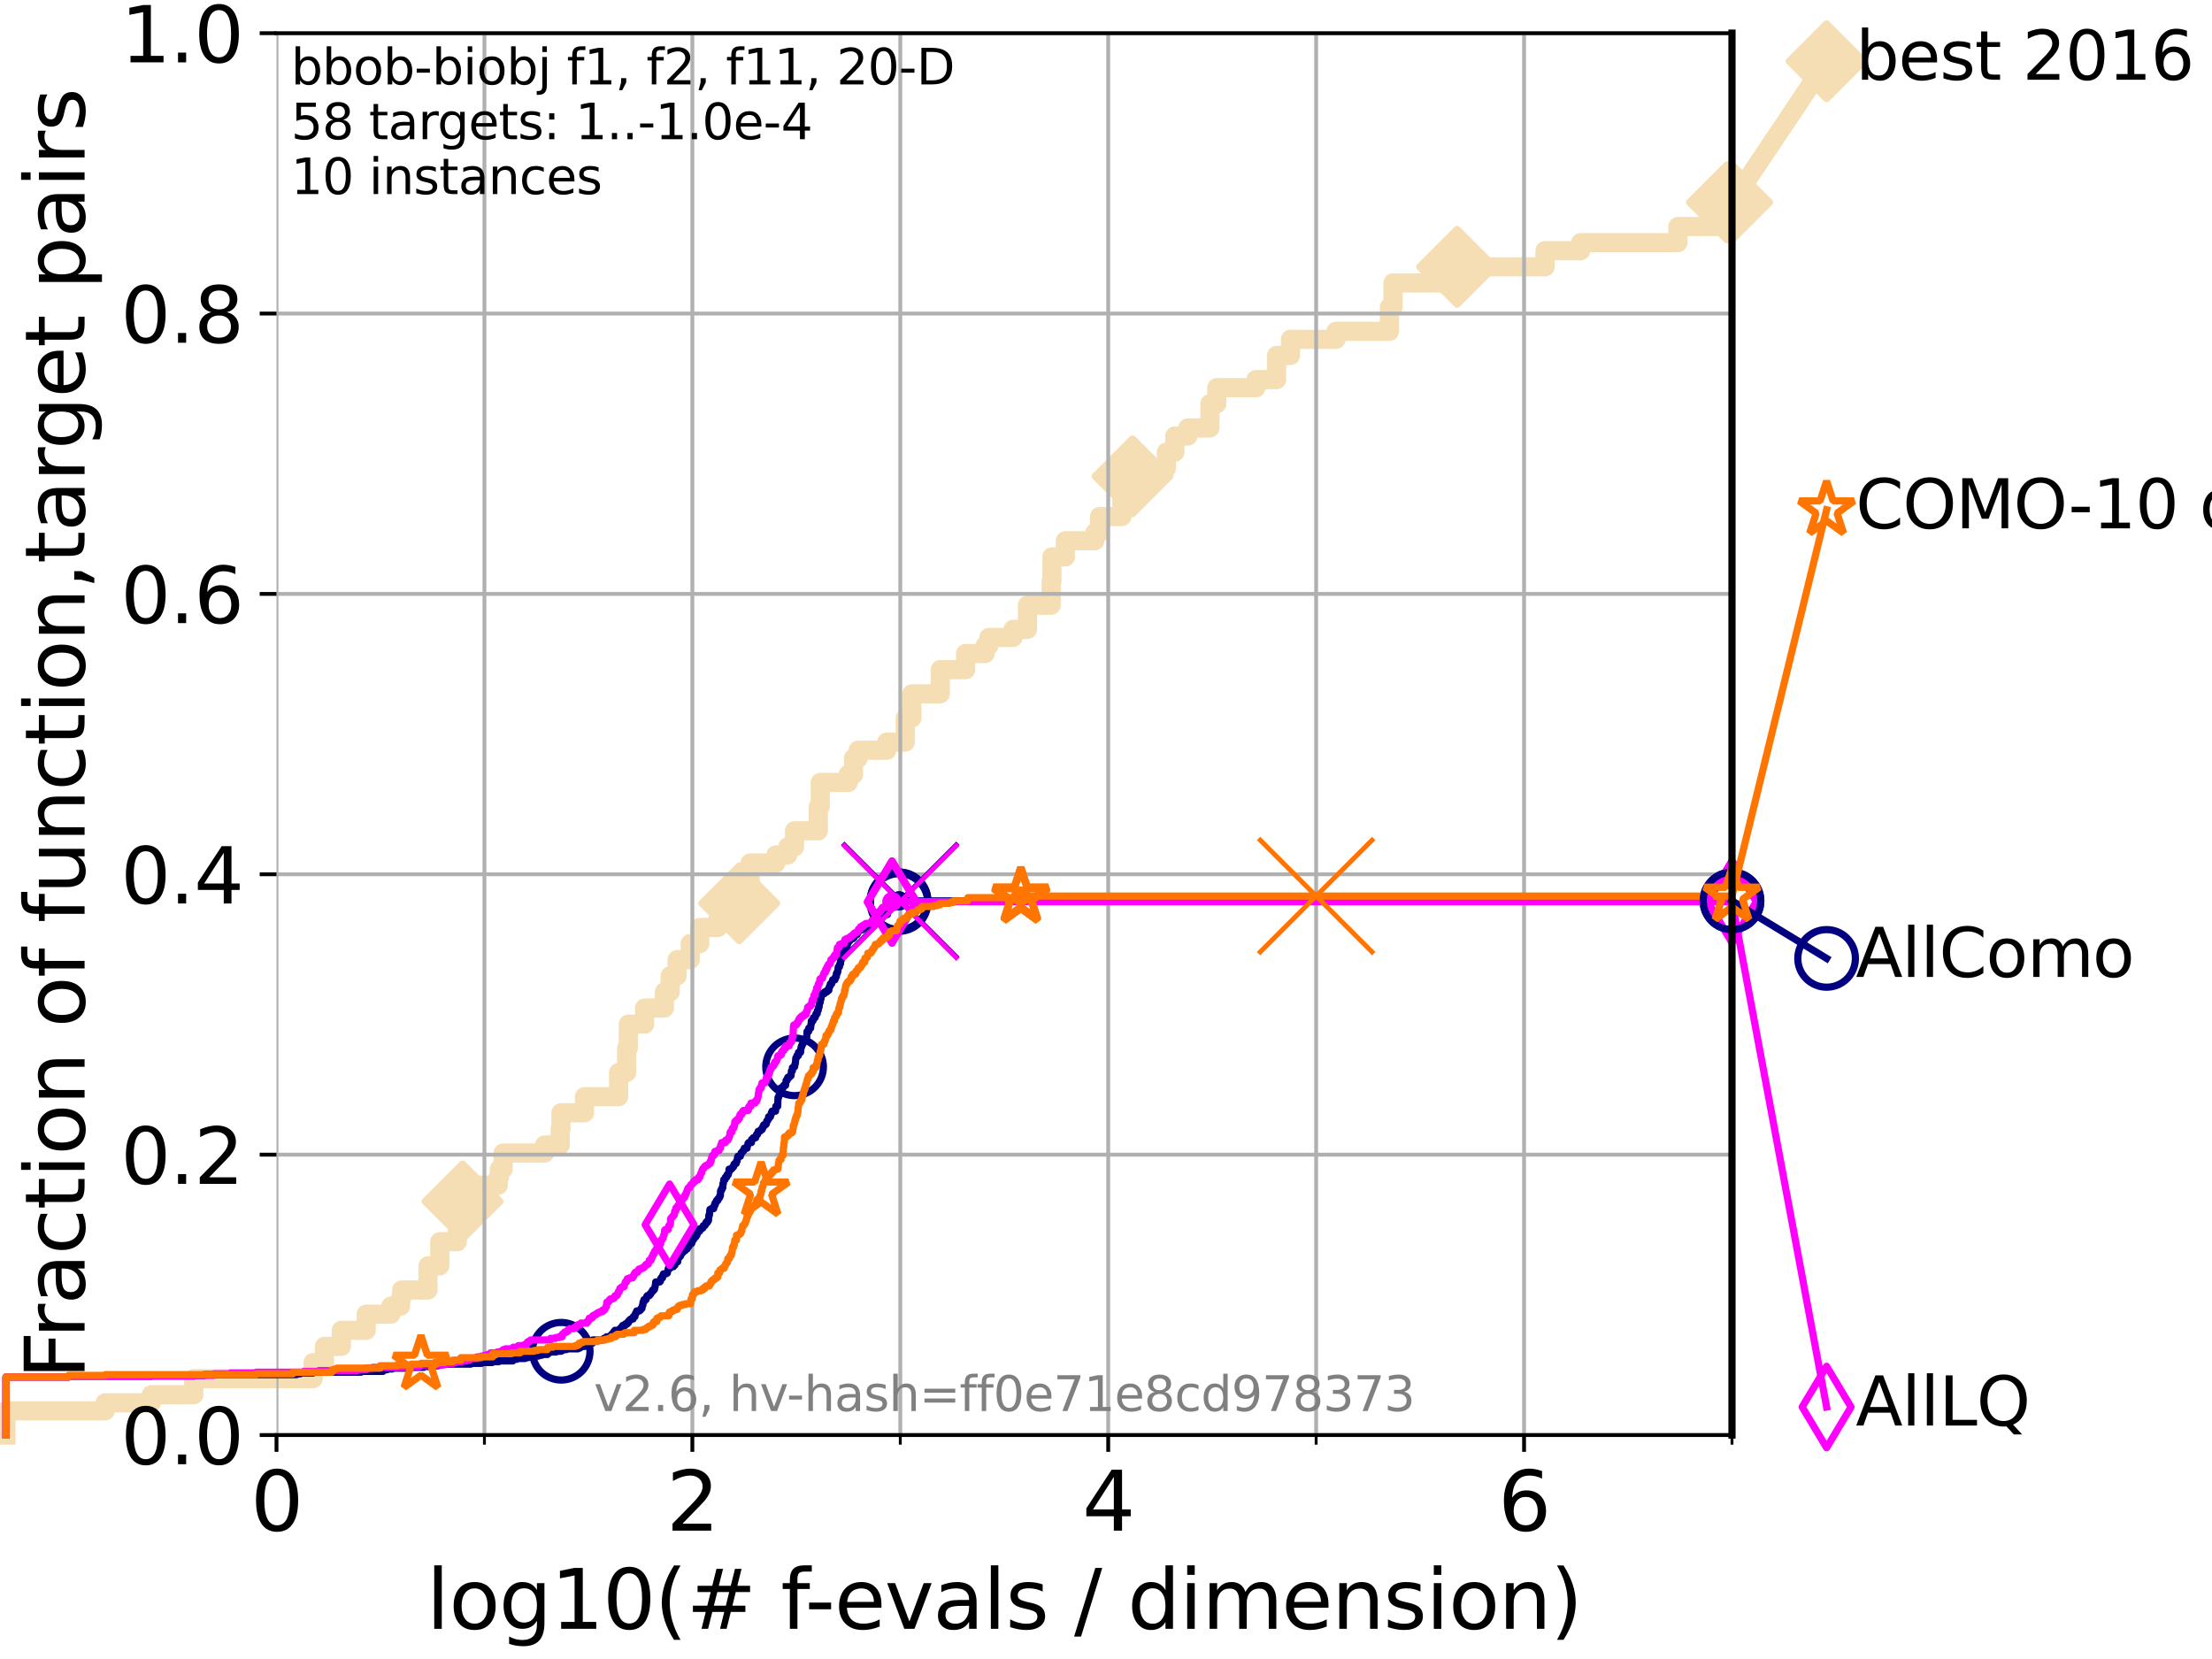 <?xml version="1.0" encoding="utf-8" standalone="no"?>
<!DOCTYPE svg PUBLIC "-//W3C//DTD SVG 1.1//EN"
  "http://www.w3.org/Graphics/SVG/1.1/DTD/svg11.dtd">
<svg xmlns:xlink="http://www.w3.org/1999/xlink" width="460.8pt" height="345.6pt" viewBox="0 0 460.8 345.6" xmlns="http://www.w3.org/2000/svg" version="1.1">
 <defs>
  <style type="text/css">*{stroke-linejoin: round; stroke-linecap: butt}</style>
 </defs>
 <g id="figure_1">
  <g id="patch_1">
   <path d="M 0 345.6 
L 460.8 345.6 
L 460.8 0 
L 0 0 
z
" style="fill: #ffffff"/>
  </g>
  <g id="axes_1">
   <g id="patch_2">
    <path d="M 57.6 298.944 
L 360.806 298.944 
L 360.806 6.912 
L 57.6 6.912 
z
" style="fill: #ffffff"/>
   </g>
   <g id="line2d_1">
    <path d="M 1.246 298.944 
L 1.246 293.909 
L 21.912 293.909 
L 21.912 292.231 
L 31.522 292.231 
L 31.522 290.552 
L 40.363 290.552 
L 40.363 287.196 
L 65.227 287.196 
L 65.227 283.839 
L 67.582 283.839 
L 67.582 280.482 
L 71.104 280.482 
L 71.104 277.126 
L 76.285 277.126 
L 76.285 273.769 
L 81.433 273.769 
L 81.433 272.09 
L 83.442 272.09 
L 83.442 270.412 
L 83.678 270.412 
L 83.678 268.734 
L 89.149 268.734 
L 89.149 263.699 
L 91.617 263.699 
L 91.617 258.664 
L 95.251 258.664 
L 95.251 253.629 
L 96.361 253.629 
L 96.361 250.272 
L 97.067 250.272 
L 97.067 246.915 
L 103.788 246.915 
L 103.788 245.237 
L 104.029 245.237 
L 104.029 243.559 
L 104.809 243.559 
L 104.809 240.202 
L 113.43 240.202 
L 113.43 238.524 
L 116.706 238.524 
L 116.706 235.167 
L 116.868 235.167 
L 116.868 231.81 
L 121.769 231.81 
L 121.769 228.454 
L 128.872 228.454 
L 128.872 223.418 
L 130.541 223.418 
L 130.541 218.383 
L 130.888 218.383 
L 130.888 213.348 
L 134.289 213.348 
L 134.289 209.992 
L 138.413 209.992 
L 138.413 206.635 
L 139.617 206.635 
L 139.617 203.278 
L 141.051 203.278 
L 141.051 199.922 
L 143.783 199.922 
L 143.783 196.565 
L 145.765 196.565 
L 145.765 193.208 
L 149.545 193.208 
L 149.545 191.53 
L 152.936 191.53 
L 152.936 188.173 
L 154.007 188.173 
L 154.007 184.817 
L 156.265 184.817 
L 156.265 179.782 
L 161.64 179.782 
L 161.64 178.103 
L 164.093 178.103 
L 164.093 176.425 
L 165.514 176.425 
L 165.514 173.068 
L 170.461 173.068 
L 170.461 168.033 
L 170.874 168.033 
L 170.874 162.998 
L 176.714 162.998 
L 176.714 161.32 
L 177.809 161.32 
L 177.809 157.963 
L 178.764 157.963 
L 178.764 156.285 
L 184.727 156.285 
L 184.727 154.606 
L 188.6 154.606 
L 188.6 149.571 
L 189.963 149.571 
L 189.963 144.536 
L 195.875 144.536 
L 195.875 139.501 
L 201.154 139.501 
L 201.154 136.145 
L 205.229 136.145 
L 205.229 134.466 
L 206.022 134.466 
L 206.022 132.788 
L 211.044 132.788 
L 211.044 131.11 
L 214.035 131.11 
L 214.035 126.074 
L 218.977 126.074 
L 218.977 121.039 
L 219.142 121.039 
L 219.142 116.004 
L 221.94 116.004 
L 221.94 112.648 
L 228.08 112.648 
L 228.08 110.969 
L 229.044 110.969 
L 229.044 107.613 
L 233.71 107.613 
L 233.71 104.256 
L 235.199 104.256 
L 235.199 99.221 
L 235.921 99.221 
L 235.921 97.543 
L 242.98 97.543 
L 242.98 94.186 
L 244.736 94.186 
L 244.736 90.829 
L 247.452 90.829 
L 247.452 89.151 
L 252.042 89.151 
L 252.042 84.116 
L 253.487 84.116 
L 253.487 80.759 
L 261.64 80.759 
L 261.64 79.081 
L 265.941 79.081 
L 265.941 74.046 
L 268.835 74.046 
L 268.835 70.689 
L 278.331 70.689 
L 278.331 69.011 
L 289.445 69.011 
L 289.445 63.976 
L 290.188 63.976 
L 290.188 58.941 
L 303.541 58.941 
L 303.541 55.584 
L 321.85 55.584 
L 321.85 52.227 
L 329.27 52.227 
L 329.27 50.549 
L 349.534 50.549 
L 349.534 47.192 
L 359.759 47.192 
L 359.759 42.157 
L 360.806 42.157 
L 360.806 42.157 
" style="fill: none; stroke: #f5deb3; stroke-width: 4; stroke-linecap: square"/>
   </g>
   <g id="line2d_2">
    <defs>
     <path id="ma9544371bf" d="M -0 7.778 
L 7.778 0 
L 0 -7.778 
L -7.778 -0 
z
" style="stroke: #f5deb3; stroke-width: 1.5; stroke-linejoin: miter"/>
    </defs>
    <g>
     <use xlink:href="#ma9544371bf" x="96.361" y="250.272" style="fill: #f5deb3; stroke: #f5deb3; stroke-width: 1.5; stroke-linejoin: miter"/>
     <use xlink:href="#ma9544371bf" x="154.007" y="188.173" style="fill: #f5deb3; stroke: #f5deb3; stroke-width: 1.5; stroke-linejoin: miter"/>
     <use xlink:href="#ma9544371bf" x="235.921" y="99.221" style="fill: #f5deb3; stroke: #f5deb3; stroke-width: 1.5; stroke-linejoin: miter"/>
     <use xlink:href="#ma9544371bf" x="303.541" y="55.584" style="fill: #f5deb3; stroke: #f5deb3; stroke-width: 1.5; stroke-linejoin: miter"/>
     <use xlink:href="#ma9544371bf" x="359.759" y="42.157" style="fill: #f5deb3; stroke: #f5deb3; stroke-width: 1.5; stroke-linejoin: miter"/>
     <use xlink:href="#ma9544371bf" x="360.806" y="42.157" style="fill: #f5deb3; stroke: #f5deb3; stroke-width: 1.5; stroke-linejoin: miter"/>
    </g>
   </g>
   <g id="line2d_3">
    <path style="fill: none; stroke: #f5deb3; stroke-width: 4; stroke-linecap: square"/>
    <g/>
   </g>
   <g id="line2d_4">
    <path d="M 360.806 42.157 
L 380.515 12.753 
" style="fill: none; stroke: #f5deb3; stroke-width: 4; stroke-linecap: square"/>
    <g>
     <use xlink:href="#ma9544371bf" x="360.806" y="42.157" style="fill: #f5deb3; stroke: #f5deb3; stroke-width: 1.5; stroke-linejoin: miter"/>
     <use xlink:href="#ma9544371bf" x="380.515" y="12.753" style="fill: #f5deb3; stroke: #f5deb3; stroke-width: 1.5; stroke-linejoin: miter"/>
    </g>
   </g>
   <g id="matplotlib.axis_1">
    <g id="xtick_1">
     <g id="line2d_5">
      <path d="M 57.6 298.944 
L 57.6 6.912 
" clip-path="url(#p85e6d14761)" style="fill: none; stroke: #b0b0b0; stroke-width: 0.8; stroke-linecap: square"/>
     </g>
     <g id="line2d_6">
      <defs>
       <path id="m64337eeee0" d="M 0 0 
L 0 3.5 
" style="stroke: #000000; stroke-width: 0.8"/>
      </defs>
      <g>
       <use xlink:href="#m64337eeee0" x="57.6" y="298.944" style="stroke: #000000; stroke-width: 0.8"/>
      </g>
     </g>
     <g id="text_1">
      <!-- 0 -->
      <g transform="translate(52.192 318.861) scale(0.17 -0.17)">
       <defs>
        <path id="DejaVuSans-30" d="M 2034 4250 
Q 1547 4250 1301 3770 
Q 1056 3291 1056 2328 
Q 1056 1369 1301 889 
Q 1547 409 2034 409 
Q 2525 409 2770 889 
Q 3016 1369 3016 2328 
Q 3016 3291 2770 3770 
Q 2525 4250 2034 4250 
z
M 2034 4750 
Q 2819 4750 3233 4129 
Q 3647 3509 3647 2328 
Q 3647 1150 3233 529 
Q 2819 -91 2034 -91 
Q 1250 -91 836 529 
Q 422 1150 422 2328 
Q 422 3509 836 4129 
Q 1250 4750 2034 4750 
z
" transform="scale(0.016)"/>
       </defs>
       <use xlink:href="#DejaVuSans-30"/>
      </g>
     </g>
    </g>
    <g id="xtick_2">
     <g id="line2d_7">
      <path d="M 144.23 298.944 
L 144.23 6.912 
" clip-path="url(#p85e6d14761)" style="fill: none; stroke: #b0b0b0; stroke-width: 0.8; stroke-linecap: square"/>
     </g>
     <g id="line2d_8">
      <g>
       <use xlink:href="#m64337eeee0" x="144.23" y="298.944" style="stroke: #000000; stroke-width: 0.8"/>
      </g>
     </g>
     <g id="text_2">
      <!-- 2 -->
      <g transform="translate(138.822 318.861) scale(0.17 -0.17)">
       <defs>
        <path id="DejaVuSans-32" d="M 1228 531 
L 3431 531 
L 3431 0 
L 469 0 
L 469 531 
Q 828 903 1448 1529 
Q 2069 2156 2228 2338 
Q 2531 2678 2651 2914 
Q 2772 3150 2772 3378 
Q 2772 3750 2511 3984 
Q 2250 4219 1831 4219 
Q 1534 4219 1204 4116 
Q 875 4013 500 3803 
L 500 4441 
Q 881 4594 1212 4672 
Q 1544 4750 1819 4750 
Q 2544 4750 2975 4387 
Q 3406 4025 3406 3419 
Q 3406 3131 3298 2873 
Q 3191 2616 2906 2266 
Q 2828 2175 2409 1742 
Q 1991 1309 1228 531 
z
" transform="scale(0.016)"/>
       </defs>
       <use xlink:href="#DejaVuSans-32"/>
      </g>
     </g>
    </g>
    <g id="xtick_3">
     <g id="line2d_9">
      <path d="M 230.861 298.944 
L 230.861 6.912 
" clip-path="url(#p85e6d14761)" style="fill: none; stroke: #b0b0b0; stroke-width: 0.8; stroke-linecap: square"/>
     </g>
     <g id="line2d_10">
      <g>
       <use xlink:href="#m64337eeee0" x="230.861" y="298.944" style="stroke: #000000; stroke-width: 0.8"/>
      </g>
     </g>
     <g id="text_3">
      <!-- 4 -->
      <g transform="translate(225.453 318.861) scale(0.17 -0.17)">
       <defs>
        <path id="DejaVuSans-34" d="M 2419 4116 
L 825 1625 
L 2419 1625 
L 2419 4116 
z
M 2253 4666 
L 3047 4666 
L 3047 1625 
L 3713 1625 
L 3713 1100 
L 3047 1100 
L 3047 0 
L 2419 0 
L 2419 1100 
L 313 1100 
L 313 1709 
L 2253 4666 
z
" transform="scale(0.016)"/>
       </defs>
       <use xlink:href="#DejaVuSans-34"/>
      </g>
     </g>
    </g>
    <g id="xtick_4">
     <g id="line2d_11">
      <path d="M 317.491 298.944 
L 317.491 6.912 
" clip-path="url(#p85e6d14761)" style="fill: none; stroke: #b0b0b0; stroke-width: 0.8; stroke-linecap: square"/>
     </g>
     <g id="line2d_12">
      <g>
       <use xlink:href="#m64337eeee0" x="317.491" y="298.944" style="stroke: #000000; stroke-width: 0.8"/>
      </g>
     </g>
     <g id="text_4">
      <!-- 6 -->
      <g transform="translate(312.083 318.861) scale(0.17 -0.17)">
       <defs>
        <path id="DejaVuSans-36" d="M 2113 2584 
Q 1688 2584 1439 2293 
Q 1191 2003 1191 1497 
Q 1191 994 1439 701 
Q 1688 409 2113 409 
Q 2538 409 2786 701 
Q 3034 994 3034 1497 
Q 3034 2003 2786 2293 
Q 2538 2584 2113 2584 
z
M 3366 4563 
L 3366 3988 
Q 3128 4100 2886 4159 
Q 2644 4219 2406 4219 
Q 1781 4219 1451 3797 
Q 1122 3375 1075 2522 
Q 1259 2794 1537 2939 
Q 1816 3084 2150 3084 
Q 2853 3084 3261 2657 
Q 3669 2231 3669 1497 
Q 3669 778 3244 343 
Q 2819 -91 2113 -91 
Q 1303 -91 875 529 
Q 447 1150 447 2328 
Q 447 3434 972 4092 
Q 1497 4750 2381 4750 
Q 2619 4750 2861 4703 
Q 3103 4656 3366 4563 
z
" transform="scale(0.016)"/>
       </defs>
       <use xlink:href="#DejaVuSans-36"/>
      </g>
     </g>
    </g>
    <g id="xtick_5">
     <g id="line2d_13">
      <path d="M 100.915 298.944 
L 100.915 6.912 
" clip-path="url(#p85e6d14761)" style="fill: none; stroke: #b0b0b0; stroke-width: 0.8; stroke-linecap: square"/>
     </g>
     <g id="line2d_14">
      <defs>
       <path id="me1d75839b9" d="M 0 0 
L 0 2 
" style="stroke: #000000; stroke-width: 0.6"/>
      </defs>
      <g>
       <use xlink:href="#me1d75839b9" x="100.915" y="298.944" style="stroke: #000000; stroke-width: 0.6"/>
      </g>
     </g>
    </g>
    <g id="xtick_6">
     <g id="line2d_15">
      <path d="M 187.546 298.944 
L 187.546 6.912 
" clip-path="url(#p85e6d14761)" style="fill: none; stroke: #b0b0b0; stroke-width: 0.8; stroke-linecap: square"/>
     </g>
     <g id="line2d_16">
      <g>
       <use xlink:href="#me1d75839b9" x="187.546" y="298.944" style="stroke: #000000; stroke-width: 0.6"/>
      </g>
     </g>
    </g>
    <g id="xtick_7">
     <g id="line2d_17">
      <path d="M 274.176 298.944 
L 274.176 6.912 
" clip-path="url(#p85e6d14761)" style="fill: none; stroke: #b0b0b0; stroke-width: 0.8; stroke-linecap: square"/>
     </g>
     <g id="line2d_18">
      <g>
       <use xlink:href="#me1d75839b9" x="274.176" y="298.944" style="stroke: #000000; stroke-width: 0.6"/>
      </g>
     </g>
    </g>
    <g id="xtick_8">
     <g id="line2d_19">
      <path d="M 360.806 298.944 
L 360.806 6.912 
" clip-path="url(#p85e6d14761)" style="fill: none; stroke: #b0b0b0; stroke-width: 0.8; stroke-linecap: square"/>
     </g>
     <g id="line2d_20">
      <g>
       <use xlink:href="#me1d75839b9" x="360.806" y="298.944" style="stroke: #000000; stroke-width: 0.6"/>
      </g>
     </g>
    </g>
    <g id="text_5">
     <!-- log10(# f-evals / dimension) -->
     <g transform="translate(88.823 339.314) scale(0.17 -0.17)">
      <defs>
       <path id="DejaVuSans-6c" d="M 603 4863 
L 1178 4863 
L 1178 0 
L 603 0 
L 603 4863 
z
" transform="scale(0.016)"/>
       <path id="DejaVuSans-6f" d="M 1959 3097 
Q 1497 3097 1228 2736 
Q 959 2375 959 1747 
Q 959 1119 1226 758 
Q 1494 397 1959 397 
Q 2419 397 2687 759 
Q 2956 1122 2956 1747 
Q 2956 2369 2687 2733 
Q 2419 3097 1959 3097 
z
M 1959 3584 
Q 2709 3584 3137 3096 
Q 3566 2609 3566 1747 
Q 3566 888 3137 398 
Q 2709 -91 1959 -91 
Q 1206 -91 779 398 
Q 353 888 353 1747 
Q 353 2609 779 3096 
Q 1206 3584 1959 3584 
z
" transform="scale(0.016)"/>
       <path id="DejaVuSans-67" d="M 2906 1791 
Q 2906 2416 2648 2759 
Q 2391 3103 1925 3103 
Q 1463 3103 1205 2759 
Q 947 2416 947 1791 
Q 947 1169 1205 825 
Q 1463 481 1925 481 
Q 2391 481 2648 825 
Q 2906 1169 2906 1791 
z
M 3481 434 
Q 3481 -459 3084 -895 
Q 2688 -1331 1869 -1331 
Q 1566 -1331 1297 -1286 
Q 1028 -1241 775 -1147 
L 775 -588 
Q 1028 -725 1275 -790 
Q 1522 -856 1778 -856 
Q 2344 -856 2625 -561 
Q 2906 -266 2906 331 
L 2906 616 
Q 2728 306 2450 153 
Q 2172 0 1784 0 
Q 1141 0 747 490 
Q 353 981 353 1791 
Q 353 2603 747 3093 
Q 1141 3584 1784 3584 
Q 2172 3584 2450 3431 
Q 2728 3278 2906 2969 
L 2906 3500 
L 3481 3500 
L 3481 434 
z
" transform="scale(0.016)"/>
       <path id="DejaVuSans-31" d="M 794 531 
L 1825 531 
L 1825 4091 
L 703 3866 
L 703 4441 
L 1819 4666 
L 2450 4666 
L 2450 531 
L 3481 531 
L 3481 0 
L 794 0 
L 794 531 
z
" transform="scale(0.016)"/>
       <path id="DejaVuSans-28" d="M 1984 4856 
Q 1566 4138 1362 3434 
Q 1159 2731 1159 2009 
Q 1159 1288 1364 580 
Q 1569 -128 1984 -844 
L 1484 -844 
Q 1016 -109 783 600 
Q 550 1309 550 2009 
Q 550 2706 781 3412 
Q 1013 4119 1484 4856 
L 1984 4856 
z
" transform="scale(0.016)"/>
       <path id="DejaVuSans-23" d="M 3272 2816 
L 2363 2816 
L 2100 1772 
L 3016 1772 
L 3272 2816 
z
M 2803 4594 
L 2478 3297 
L 3391 3297 
L 3719 4594 
L 4219 4594 
L 3897 3297 
L 4872 3297 
L 4872 2816 
L 3775 2816 
L 3519 1772 
L 4513 1772 
L 4513 1294 
L 3397 1294 
L 3072 0 
L 2572 0 
L 2894 1294 
L 1978 1294 
L 1656 0 
L 1153 0 
L 1478 1294 
L 494 1294 
L 494 1772 
L 1594 1772 
L 1856 2816 
L 850 2816 
L 850 3297 
L 1978 3297 
L 2297 4594 
L 2803 4594 
z
" transform="scale(0.016)"/>
       <path id="DejaVuSans-20" transform="scale(0.016)"/>
       <path id="DejaVuSans-66" d="M 2375 4863 
L 2375 4384 
L 1825 4384 
Q 1516 4384 1395 4259 
Q 1275 4134 1275 3809 
L 1275 3500 
L 2222 3500 
L 2222 3053 
L 1275 3053 
L 1275 0 
L 697 0 
L 697 3053 
L 147 3053 
L 147 3500 
L 697 3500 
L 697 3744 
Q 697 4328 969 4595 
Q 1241 4863 1831 4863 
L 2375 4863 
z
" transform="scale(0.016)"/>
       <path id="DejaVuSans-2d" d="M 313 2009 
L 1997 2009 
L 1997 1497 
L 313 1497 
L 313 2009 
z
" transform="scale(0.016)"/>
       <path id="DejaVuSans-65" d="M 3597 1894 
L 3597 1613 
L 953 1613 
Q 991 1019 1311 708 
Q 1631 397 2203 397 
Q 2534 397 2845 478 
Q 3156 559 3463 722 
L 3463 178 
Q 3153 47 2828 -22 
Q 2503 -91 2169 -91 
Q 1331 -91 842 396 
Q 353 884 353 1716 
Q 353 2575 817 3079 
Q 1281 3584 2069 3584 
Q 2775 3584 3186 3129 
Q 3597 2675 3597 1894 
z
M 3022 2063 
Q 3016 2534 2758 2815 
Q 2500 3097 2075 3097 
Q 1594 3097 1305 2825 
Q 1016 2553 972 2059 
L 3022 2063 
z
" transform="scale(0.016)"/>
       <path id="DejaVuSans-76" d="M 191 3500 
L 800 3500 
L 1894 563 
L 2988 3500 
L 3597 3500 
L 2284 0 
L 1503 0 
L 191 3500 
z
" transform="scale(0.016)"/>
       <path id="DejaVuSans-61" d="M 2194 1759 
Q 1497 1759 1228 1600 
Q 959 1441 959 1056 
Q 959 750 1161 570 
Q 1363 391 1709 391 
Q 2188 391 2477 730 
Q 2766 1069 2766 1631 
L 2766 1759 
L 2194 1759 
z
M 3341 1997 
L 3341 0 
L 2766 0 
L 2766 531 
Q 2569 213 2275 61 
Q 1981 -91 1556 -91 
Q 1019 -91 701 211 
Q 384 513 384 1019 
Q 384 1609 779 1909 
Q 1175 2209 1959 2209 
L 2766 2209 
L 2766 2266 
Q 2766 2663 2505 2880 
Q 2244 3097 1772 3097 
Q 1472 3097 1187 3025 
Q 903 2953 641 2809 
L 641 3341 
Q 956 3463 1253 3523 
Q 1550 3584 1831 3584 
Q 2591 3584 2966 3190 
Q 3341 2797 3341 1997 
z
" transform="scale(0.016)"/>
       <path id="DejaVuSans-73" d="M 2834 3397 
L 2834 2853 
Q 2591 2978 2328 3040 
Q 2066 3103 1784 3103 
Q 1356 3103 1142 2972 
Q 928 2841 928 2578 
Q 928 2378 1081 2264 
Q 1234 2150 1697 2047 
L 1894 2003 
Q 2506 1872 2764 1633 
Q 3022 1394 3022 966 
Q 3022 478 2636 193 
Q 2250 -91 1575 -91 
Q 1294 -91 989 -36 
Q 684 19 347 128 
L 347 722 
Q 666 556 975 473 
Q 1284 391 1588 391 
Q 1994 391 2212 530 
Q 2431 669 2431 922 
Q 2431 1156 2273 1281 
Q 2116 1406 1581 1522 
L 1381 1569 
Q 847 1681 609 1914 
Q 372 2147 372 2553 
Q 372 3047 722 3315 
Q 1072 3584 1716 3584 
Q 2034 3584 2315 3537 
Q 2597 3491 2834 3397 
z
" transform="scale(0.016)"/>
       <path id="DejaVuSans-2f" d="M 1625 4666 
L 2156 4666 
L 531 -594 
L 0 -594 
L 1625 4666 
z
" transform="scale(0.016)"/>
       <path id="DejaVuSans-64" d="M 2906 2969 
L 2906 4863 
L 3481 4863 
L 3481 0 
L 2906 0 
L 2906 525 
Q 2725 213 2448 61 
Q 2172 -91 1784 -91 
Q 1150 -91 751 415 
Q 353 922 353 1747 
Q 353 2572 751 3078 
Q 1150 3584 1784 3584 
Q 2172 3584 2448 3432 
Q 2725 3281 2906 2969 
z
M 947 1747 
Q 947 1113 1208 752 
Q 1469 391 1925 391 
Q 2381 391 2643 752 
Q 2906 1113 2906 1747 
Q 2906 2381 2643 2742 
Q 2381 3103 1925 3103 
Q 1469 3103 1208 2742 
Q 947 2381 947 1747 
z
" transform="scale(0.016)"/>
       <path id="DejaVuSans-69" d="M 603 3500 
L 1178 3500 
L 1178 0 
L 603 0 
L 603 3500 
z
M 603 4863 
L 1178 4863 
L 1178 4134 
L 603 4134 
L 603 4863 
z
" transform="scale(0.016)"/>
       <path id="DejaVuSans-6d" d="M 3328 2828 
Q 3544 3216 3844 3400 
Q 4144 3584 4550 3584 
Q 5097 3584 5394 3201 
Q 5691 2819 5691 2113 
L 5691 0 
L 5113 0 
L 5113 2094 
Q 5113 2597 4934 2840 
Q 4756 3084 4391 3084 
Q 3944 3084 3684 2787 
Q 3425 2491 3425 1978 
L 3425 0 
L 2847 0 
L 2847 2094 
Q 2847 2600 2669 2842 
Q 2491 3084 2119 3084 
Q 1678 3084 1418 2786 
Q 1159 2488 1159 1978 
L 1159 0 
L 581 0 
L 581 3500 
L 1159 3500 
L 1159 2956 
Q 1356 3278 1631 3431 
Q 1906 3584 2284 3584 
Q 2666 3584 2933 3390 
Q 3200 3197 3328 2828 
z
" transform="scale(0.016)"/>
       <path id="DejaVuSans-6e" d="M 3513 2113 
L 3513 0 
L 2938 0 
L 2938 2094 
Q 2938 2591 2744 2837 
Q 2550 3084 2163 3084 
Q 1697 3084 1428 2787 
Q 1159 2491 1159 1978 
L 1159 0 
L 581 0 
L 581 3500 
L 1159 3500 
L 1159 2956 
Q 1366 3272 1645 3428 
Q 1925 3584 2291 3584 
Q 2894 3584 3203 3211 
Q 3513 2838 3513 2113 
z
" transform="scale(0.016)"/>
       <path id="DejaVuSans-29" d="M 513 4856 
L 1013 4856 
Q 1481 4119 1714 3412 
Q 1947 2706 1947 2009 
Q 1947 1309 1714 600 
Q 1481 -109 1013 -844 
L 513 -844 
Q 928 -128 1133 580 
Q 1338 1288 1338 2009 
Q 1338 2731 1133 3434 
Q 928 4138 513 4856 
z
" transform="scale(0.016)"/>
      </defs>
      <use xlink:href="#DejaVuSans-6c"/>
      <use xlink:href="#DejaVuSans-6f" x="27.783"/>
      <use xlink:href="#DejaVuSans-67" x="88.965"/>
      <use xlink:href="#DejaVuSans-31" x="152.441"/>
      <use xlink:href="#DejaVuSans-30" x="216.064"/>
      <use xlink:href="#DejaVuSans-28" x="279.688"/>
      <use xlink:href="#DejaVuSans-23" x="318.701"/>
      <use xlink:href="#DejaVuSans-20" x="402.49"/>
      <use xlink:href="#DejaVuSans-66" x="434.277"/>
      <use xlink:href="#DejaVuSans-2d" x="463.982"/>
      <use xlink:href="#DejaVuSans-65" x="500.066"/>
      <use xlink:href="#DejaVuSans-76" x="561.59"/>
      <use xlink:href="#DejaVuSans-61" x="620.77"/>
      <use xlink:href="#DejaVuSans-6c" x="682.049"/>
      <use xlink:href="#DejaVuSans-73" x="709.832"/>
      <use xlink:href="#DejaVuSans-20" x="761.932"/>
      <use xlink:href="#DejaVuSans-2f" x="793.719"/>
      <use xlink:href="#DejaVuSans-20" x="827.41"/>
      <use xlink:href="#DejaVuSans-64" x="859.197"/>
      <use xlink:href="#DejaVuSans-69" x="922.674"/>
      <use xlink:href="#DejaVuSans-6d" x="950.457"/>
      <use xlink:href="#DejaVuSans-65" x="1047.869"/>
      <use xlink:href="#DejaVuSans-6e" x="1109.393"/>
      <use xlink:href="#DejaVuSans-73" x="1172.771"/>
      <use xlink:href="#DejaVuSans-69" x="1224.871"/>
      <use xlink:href="#DejaVuSans-6f" x="1252.654"/>
      <use xlink:href="#DejaVuSans-6e" x="1313.836"/>
      <use xlink:href="#DejaVuSans-29" x="1377.215"/>
     </g>
    </g>
   </g>
   <g id="matplotlib.axis_2">
    <g id="ytick_1">
     <g id="line2d_21">
      <path d="M 57.6 298.944 
L 360.806 298.944 
" clip-path="url(#p85e6d14761)" style="fill: none; stroke: #b0b0b0; stroke-width: 0.8; stroke-linecap: square"/>
     </g>
     <g id="line2d_22">
      <defs>
       <path id="m2dea19f0c7" d="M 0 0 
L -3.5 0 
" style="stroke: #000000; stroke-width: 0.8"/>
      </defs>
      <g>
       <use xlink:href="#m2dea19f0c7" x="57.6" y="298.944" style="stroke: #000000; stroke-width: 0.8"/>
      </g>
     </g>
     <g id="text_6">
      <!-- 0.0 -->
      <g transform="translate(25.155 305.023) scale(0.16 -0.16)">
       <defs>
        <path id="DejaVuSans-2e" d="M 684 794 
L 1344 794 
L 1344 0 
L 684 0 
L 684 794 
z
" transform="scale(0.016)"/>
       </defs>
       <use xlink:href="#DejaVuSans-30"/>
       <use xlink:href="#DejaVuSans-2e" x="63.623"/>
       <use xlink:href="#DejaVuSans-30" x="95.41"/>
      </g>
     </g>
    </g>
    <g id="ytick_2">
     <g id="line2d_23">
      <path d="M 57.6 240.538 
L 360.806 240.538 
" clip-path="url(#p85e6d14761)" style="fill: none; stroke: #b0b0b0; stroke-width: 0.8; stroke-linecap: square"/>
     </g>
     <g id="line2d_24">
      <g>
       <use xlink:href="#m2dea19f0c7" x="57.6" y="240.538" style="stroke: #000000; stroke-width: 0.8"/>
      </g>
     </g>
     <g id="text_7">
      <!-- 0.2 -->
      <g transform="translate(25.155 246.616) scale(0.16 -0.16)">
       <use xlink:href="#DejaVuSans-30"/>
       <use xlink:href="#DejaVuSans-2e" x="63.623"/>
       <use xlink:href="#DejaVuSans-32" x="95.41"/>
      </g>
     </g>
    </g>
    <g id="ytick_3">
     <g id="line2d_25">
      <path d="M 57.6 182.131 
L 360.806 182.131 
" clip-path="url(#p85e6d14761)" style="fill: none; stroke: #b0b0b0; stroke-width: 0.8; stroke-linecap: square"/>
     </g>
     <g id="line2d_26">
      <g>
       <use xlink:href="#m2dea19f0c7" x="57.6" y="182.131" style="stroke: #000000; stroke-width: 0.8"/>
      </g>
     </g>
     <g id="text_8">
      <!-- 0.4 -->
      <g transform="translate(25.155 188.21) scale(0.16 -0.16)">
       <use xlink:href="#DejaVuSans-30"/>
       <use xlink:href="#DejaVuSans-2e" x="63.623"/>
       <use xlink:href="#DejaVuSans-34" x="95.41"/>
      </g>
     </g>
    </g>
    <g id="ytick_4">
     <g id="line2d_27">
      <path d="M 57.6 123.725 
L 360.806 123.725 
" clip-path="url(#p85e6d14761)" style="fill: none; stroke: #b0b0b0; stroke-width: 0.8; stroke-linecap: square"/>
     </g>
     <g id="line2d_28">
      <g>
       <use xlink:href="#m2dea19f0c7" x="57.6" y="123.725" style="stroke: #000000; stroke-width: 0.8"/>
      </g>
     </g>
     <g id="text_9">
      <!-- 0.6 -->
      <g transform="translate(25.155 129.804) scale(0.16 -0.16)">
       <use xlink:href="#DejaVuSans-30"/>
       <use xlink:href="#DejaVuSans-2e" x="63.623"/>
       <use xlink:href="#DejaVuSans-36" x="95.41"/>
      </g>
     </g>
    </g>
    <g id="ytick_5">
     <g id="line2d_29">
      <path d="M 57.6 65.318 
L 360.806 65.318 
" clip-path="url(#p85e6d14761)" style="fill: none; stroke: #b0b0b0; stroke-width: 0.8; stroke-linecap: square"/>
     </g>
     <g id="line2d_30">
      <g>
       <use xlink:href="#m2dea19f0c7" x="57.6" y="65.318" style="stroke: #000000; stroke-width: 0.8"/>
      </g>
     </g>
     <g id="text_10">
      <!-- 0.8 -->
      <g transform="translate(25.155 71.397) scale(0.16 -0.16)">
       <defs>
        <path id="DejaVuSans-38" d="M 2034 2216 
Q 1584 2216 1326 1975 
Q 1069 1734 1069 1313 
Q 1069 891 1326 650 
Q 1584 409 2034 409 
Q 2484 409 2743 651 
Q 3003 894 3003 1313 
Q 3003 1734 2745 1975 
Q 2488 2216 2034 2216 
z
M 1403 2484 
Q 997 2584 770 2862 
Q 544 3141 544 3541 
Q 544 4100 942 4425 
Q 1341 4750 2034 4750 
Q 2731 4750 3128 4425 
Q 3525 4100 3525 3541 
Q 3525 3141 3298 2862 
Q 3072 2584 2669 2484 
Q 3125 2378 3379 2068 
Q 3634 1759 3634 1313 
Q 3634 634 3220 271 
Q 2806 -91 2034 -91 
Q 1263 -91 848 271 
Q 434 634 434 1313 
Q 434 1759 690 2068 
Q 947 2378 1403 2484 
z
M 1172 3481 
Q 1172 3119 1398 2916 
Q 1625 2713 2034 2713 
Q 2441 2713 2670 2916 
Q 2900 3119 2900 3481 
Q 2900 3844 2670 4047 
Q 2441 4250 2034 4250 
Q 1625 4250 1398 4047 
Q 1172 3844 1172 3481 
z
" transform="scale(0.016)"/>
       </defs>
       <use xlink:href="#DejaVuSans-30"/>
       <use xlink:href="#DejaVuSans-2e" x="63.623"/>
       <use xlink:href="#DejaVuSans-38" x="95.41"/>
      </g>
     </g>
    </g>
    <g id="ytick_6">
     <g id="line2d_31">
      <path d="M 57.6 6.912 
L 360.806 6.912 
" clip-path="url(#p85e6d14761)" style="fill: none; stroke: #b0b0b0; stroke-width: 0.8; stroke-linecap: square"/>
     </g>
     <g id="line2d_32">
      <g>
       <use xlink:href="#m2dea19f0c7" x="57.6" y="6.912" style="stroke: #000000; stroke-width: 0.8"/>
      </g>
     </g>
     <g id="text_11">
      <!-- 1.0 -->
      <g transform="translate(25.155 12.991) scale(0.16 -0.16)">
       <use xlink:href="#DejaVuSans-31"/>
       <use xlink:href="#DejaVuSans-2e" x="63.623"/>
       <use xlink:href="#DejaVuSans-30" x="95.41"/>
      </g>
     </g>
    </g>
    <g id="text_12">
     <!-- Fraction of function,target pairs -->
     <g transform="translate(17.62 287.313) rotate(-90) scale(0.17 -0.17)">
      <defs>
       <path id="DejaVuSans-46" d="M 628 4666 
L 3309 4666 
L 3309 4134 
L 1259 4134 
L 1259 2759 
L 3109 2759 
L 3109 2228 
L 1259 2228 
L 1259 0 
L 628 0 
L 628 4666 
z
" transform="scale(0.016)"/>
       <path id="DejaVuSans-72" d="M 2631 2963 
Q 2534 3019 2420 3045 
Q 2306 3072 2169 3072 
Q 1681 3072 1420 2755 
Q 1159 2438 1159 1844 
L 1159 0 
L 581 0 
L 581 3500 
L 1159 3500 
L 1159 2956 
Q 1341 3275 1631 3429 
Q 1922 3584 2338 3584 
Q 2397 3584 2469 3576 
Q 2541 3569 2628 3553 
L 2631 2963 
z
" transform="scale(0.016)"/>
       <path id="DejaVuSans-63" d="M 3122 3366 
L 3122 2828 
Q 2878 2963 2633 3030 
Q 2388 3097 2138 3097 
Q 1578 3097 1268 2742 
Q 959 2388 959 1747 
Q 959 1106 1268 751 
Q 1578 397 2138 397 
Q 2388 397 2633 464 
Q 2878 531 3122 666 
L 3122 134 
Q 2881 22 2623 -34 
Q 2366 -91 2075 -91 
Q 1284 -91 818 406 
Q 353 903 353 1747 
Q 353 2603 823 3093 
Q 1294 3584 2113 3584 
Q 2378 3584 2631 3529 
Q 2884 3475 3122 3366 
z
" transform="scale(0.016)"/>
       <path id="DejaVuSans-74" d="M 1172 4494 
L 1172 3500 
L 2356 3500 
L 2356 3053 
L 1172 3053 
L 1172 1153 
Q 1172 725 1289 603 
Q 1406 481 1766 481 
L 2356 481 
L 2356 0 
L 1766 0 
Q 1100 0 847 248 
Q 594 497 594 1153 
L 594 3053 
L 172 3053 
L 172 3500 
L 594 3500 
L 594 4494 
L 1172 4494 
z
" transform="scale(0.016)"/>
       <path id="DejaVuSans-75" d="M 544 1381 
L 544 3500 
L 1119 3500 
L 1119 1403 
Q 1119 906 1312 657 
Q 1506 409 1894 409 
Q 2359 409 2629 706 
Q 2900 1003 2900 1516 
L 2900 3500 
L 3475 3500 
L 3475 0 
L 2900 0 
L 2900 538 
Q 2691 219 2414 64 
Q 2138 -91 1772 -91 
Q 1169 -91 856 284 
Q 544 659 544 1381 
z
M 1991 3584 
L 1991 3584 
z
" transform="scale(0.016)"/>
       <path id="DejaVuSans-2c" d="M 750 794 
L 1409 794 
L 1409 256 
L 897 -744 
L 494 -744 
L 750 256 
L 750 794 
z
" transform="scale(0.016)"/>
       <path id="DejaVuSans-70" d="M 1159 525 
L 1159 -1331 
L 581 -1331 
L 581 3500 
L 1159 3500 
L 1159 2969 
Q 1341 3281 1617 3432 
Q 1894 3584 2278 3584 
Q 2916 3584 3314 3078 
Q 3713 2572 3713 1747 
Q 3713 922 3314 415 
Q 2916 -91 2278 -91 
Q 1894 -91 1617 61 
Q 1341 213 1159 525 
z
M 3116 1747 
Q 3116 2381 2855 2742 
Q 2594 3103 2138 3103 
Q 1681 3103 1420 2742 
Q 1159 2381 1159 1747 
Q 1159 1113 1420 752 
Q 1681 391 2138 391 
Q 2594 391 2855 752 
Q 3116 1113 3116 1747 
z
" transform="scale(0.016)"/>
      </defs>
      <use xlink:href="#DejaVuSans-46"/>
      <use xlink:href="#DejaVuSans-72" x="50.27"/>
      <use xlink:href="#DejaVuSans-61" x="91.383"/>
      <use xlink:href="#DejaVuSans-63" x="152.662"/>
      <use xlink:href="#DejaVuSans-74" x="207.643"/>
      <use xlink:href="#DejaVuSans-69" x="246.852"/>
      <use xlink:href="#DejaVuSans-6f" x="274.635"/>
      <use xlink:href="#DejaVuSans-6e" x="335.816"/>
      <use xlink:href="#DejaVuSans-20" x="399.195"/>
      <use xlink:href="#DejaVuSans-6f" x="430.982"/>
      <use xlink:href="#DejaVuSans-66" x="492.164"/>
      <use xlink:href="#DejaVuSans-20" x="527.369"/>
      <use xlink:href="#DejaVuSans-66" x="559.156"/>
      <use xlink:href="#DejaVuSans-75" x="594.361"/>
      <use xlink:href="#DejaVuSans-6e" x="657.74"/>
      <use xlink:href="#DejaVuSans-63" x="721.119"/>
      <use xlink:href="#DejaVuSans-74" x="776.1"/>
      <use xlink:href="#DejaVuSans-69" x="815.309"/>
      <use xlink:href="#DejaVuSans-6f" x="843.092"/>
      <use xlink:href="#DejaVuSans-6e" x="904.273"/>
      <use xlink:href="#DejaVuSans-2c" x="967.652"/>
      <use xlink:href="#DejaVuSans-74" x="999.439"/>
      <use xlink:href="#DejaVuSans-61" x="1038.648"/>
      <use xlink:href="#DejaVuSans-72" x="1099.928"/>
      <use xlink:href="#DejaVuSans-67" x="1139.291"/>
      <use xlink:href="#DejaVuSans-65" x="1202.768"/>
      <use xlink:href="#DejaVuSans-74" x="1264.291"/>
      <use xlink:href="#DejaVuSans-20" x="1303.5"/>
      <use xlink:href="#DejaVuSans-70" x="1335.287"/>
      <use xlink:href="#DejaVuSans-61" x="1398.764"/>
      <use xlink:href="#DejaVuSans-69" x="1460.043"/>
      <use xlink:href="#DejaVuSans-72" x="1487.826"/>
      <use xlink:href="#DejaVuSans-73" x="1528.939"/>
     </g>
    </g>
   </g>
   <g id="line2d_33">
    <defs>
     <path id="m8ab8513225" d="M 0 1.5 
C 0.398 1.5 0.779 1.342 1.061 1.061 
C 1.342 0.779 1.5 0.398 1.5 0 
C 1.5 -0.398 1.342 -0.779 1.061 -1.061 
C 0.779 -1.342 0.398 -1.5 0 -1.5 
C -0.398 -1.5 -0.779 -1.342 -1.061 -1.061 
C -1.342 -0.779 -1.5 -0.398 -1.5 0 
C -1.5 0.398 -1.342 0.779 -1.061 1.061 
C -0.779 1.342 -0.398 1.5 0 1.5 
z
" style="stroke: #f5deb3"/>
    </defs>
    <g>
     <use xlink:href="#m8ab8513225" x="359.759" y="42.157" style="fill: #f5deb3; stroke: #f5deb3"/>
     <use xlink:href="#m8ab8513225" x="359.759" y="42.157" style="fill: #f5deb3; stroke: #f5deb3"/>
    </g>
   </g>
   <g id="line2d_34">
    <defs>
     <path id="m8817e5e395" d="M 0 1.5 
C 0.398 1.5 0.779 1.342 1.061 1.061 
C 1.342 0.779 1.5 0.398 1.5 0 
C 1.5 -0.398 1.342 -0.779 1.061 -1.061 
C 0.779 -1.342 0.398 -1.5 0 -1.5 
C -0.398 -1.5 -0.779 -1.342 -1.061 -1.061 
C -1.342 -0.779 -1.5 -0.398 -1.5 0 
C -1.5 0.398 -1.342 0.779 -1.061 1.061 
C -0.779 1.342 -0.398 1.5 0 1.5 
z
" style="stroke: #000080"/>
    </defs>
    <g>
     <use xlink:href="#m8817e5e395" x="187.281" y="187.67" style="fill: #000080; stroke: #000080"/>
     <use xlink:href="#m8817e5e395" x="187.281" y="187.67" style="fill: #000080; stroke: #000080"/>
    </g>
   </g>
   <g id="line2d_35">
    <path d="M 1.246 298.944 
L 1.246 286.86 
L 14.285 286.86 
L 14.285 286.692 
L 31.522 286.692 
L 31.522 286.524 
L 42.579 286.524 
L 42.579 286.356 
L 61.798 286.356 
L 61.798 286.189 
L 62.535 286.189 
L 62.535 286.021 
L 65.227 286.021 
L 65.227 285.853 
L 75.209 285.853 
L 75.209 285.685 
L 79.772 285.685 
L 79.772 285.349 
L 80.621 285.349 
L 80.621 285.182 
L 81.696 285.182 
L 81.696 285.014 
L 85.256 285.014 
L 85.256 284.846 
L 88.249 284.846 
L 88.249 284.678 
L 89.324 284.678 
L 89.324 284.51 
L 91.306 284.51 
L 91.306 284.342 
L 91.923 284.342 
L 91.923 284.175 
L 98.078 284.175 
L 98.078 284.007 
L 100.342 284.007 
L 100.342 283.839 
L 102.536 283.839 
L 102.536 283.671 
L 103.869 283.671 
L 103.869 283.503 
L 106.837 283.503 
L 106.837 283.168 
L 107.644 283.168 
L 107.644 283 
L 109.401 283 
L 109.401 282.832 
L 109.99 282.832 
L 109.99 282.664 
L 110.562 282.664 
L 110.562 282.496 
L 112.18 282.496 
L 112.18 282.328 
L 112.84 282.328 
L 112.84 282.161 
L 114.048 282.161 
L 114.142 281.825 
L 114.465 281.825 
L 114.465 281.657 
L 115.833 281.657 
L 115.833 281.489 
L 116.908 281.489 
L 116.908 281.321 
L 117.227 281.321 
L 117.227 281.154 
L 118.001 281.154 
L 118.001 280.986 
L 120.418 280.986 
L 120.418 280.818 
L 120.814 280.818 
L 120.814 280.65 
L 121.041 280.65 
L 121.041 280.482 
L 121.893 280.482 
L 121.893 280.314 
L 122.32 280.314 
L 122.32 280.147 
L 122.529 280.147 
L 122.559 279.811 
L 123.432 279.811 
L 123.46 279.14 
L 125.578 279.14 
L 125.578 278.972 
L 125.805 278.972 
L 125.805 278.804 
L 126.299 278.804 
L 126.372 278.468 
L 127.343 278.468 
L 127.389 277.965 
L 127.641 277.965 
L 127.641 277.797 
L 127.822 277.797 
L 127.822 277.461 
L 128.001 277.461 
L 128.09 277.126 
L 129.125 277.126 
L 129.125 276.79 
L 129.438 276.79 
L 129.458 276.454 
L 129.704 276.454 
L 129.704 276.119 
L 130.246 276.119 
L 130.266 275.783 
L 130.676 275.783 
L 130.676 275.615 
L 130.869 275.615 
L 130.869 275.279 
L 131.078 275.279 
L 131.172 274.944 
L 131.397 274.944 
L 131.397 274.776 
L 131.875 274.776 
L 131.929 274.272 
L 132.27 274.272 
L 132.376 273.601 
L 132.517 273.601 
L 132.622 273.097 
L 133.205 273.097 
L 133.205 272.93 
L 133.424 272.93 
L 133.507 272.594 
L 133.722 272.594 
L 133.82 271.923 
L 133.918 271.923 
L 133.951 271.251 
L 134.129 271.251 
L 134.145 270.748 
L 134.574 270.748 
L 134.637 270.412 
L 134.715 270.412 
L 134.715 270.076 
L 134.839 270.076 
L 134.839 269.909 
L 135.283 269.909 
L 135.344 269.573 
L 135.569 269.573 
L 135.658 269.237 
L 135.747 269.237 
L 135.747 269.069 
L 135.938 269.069 
L 135.952 268.734 
L 136.242 268.734 
L 136.242 268.566 
L 136.357 268.566 
L 136.428 268.062 
L 136.471 268.062 
L 136.556 267.391 
L 136.584 267.391 
L 136.598 267.055 
L 137.453 267.055 
L 137.453 266.888 
L 137.588 266.888 
L 137.615 266.384 
L 137.721 266.384 
L 137.721 266.216 
L 138.011 266.216 
L 138.051 265.713 
L 138.181 265.713 
L 138.194 265.377 
L 138.743 265.377 
L 138.743 265.209 
L 139.018 265.209 
L 139.117 264.706 
L 139.13 264.706 
L 139.228 264.202 
L 139.605 264.202 
L 139.605 264.034 
L 139.736 264.034 
L 139.736 263.867 
L 140.301 263.867 
L 140.313 263.531 
L 140.6 263.531 
L 140.691 263.027 
L 140.883 263.027 
L 140.883 262.86 
L 141.173 262.86 
L 141.283 262.02 
L 141.382 262.02 
L 141.382 261.853 
L 141.611 261.853 
L 141.611 261.685 
L 141.761 261.685 
L 141.783 261.349 
L 141.879 261.349 
L 141.879 261.181 
L 142.028 261.181 
L 142.028 260.846 
L 142.342 260.846 
L 142.436 260.51 
L 142.754 260.51 
L 142.835 260.174 
L 143.136 260.174 
L 143.146 259.671 
L 143.482 259.671 
L 143.521 259.167 
L 143.889 259.167 
L 143.889 258.999 
L 144.108 258.999 
L 144.127 258.496 
L 144.23 258.496 
L 144.23 258.328 
L 144.427 258.328 
L 144.473 257.992 
L 144.649 257.992 
L 144.649 257.657 
L 144.95 257.657 
L 144.95 257.321 
L 145.184 257.321 
L 145.184 256.985 
L 145.3 256.985 
L 145.406 256.482 
L 145.748 256.482 
L 145.756 255.978 
L 146.185 255.978 
L 146.185 255.811 
L 146.421 255.811 
L 146.53 255.307 
L 146.851 255.307 
L 146.957 254.971 
L 147.063 254.971 
L 147.063 254.636 
L 147.376 254.636 
L 147.376 254.3 
L 147.582 254.3 
L 147.684 253.125 
L 147.785 253.125 
L 147.886 251.95 
L 148.186 251.95 
L 148.186 251.783 
L 148.675 251.783 
L 148.771 251.111 
L 148.926 251.111 
L 148.962 250.608 
L 149.151 250.608 
L 149.245 250.104 
L 149.524 250.104 
L 149.524 249.768 
L 149.708 249.768 
L 149.708 249.601 
L 149.82 249.601 
L 149.82 249.433 
L 149.931 249.433 
L 149.931 249.097 
L 150.07 249.097 
L 150.104 248.09 
L 150.248 248.09 
L 150.248 247.754 
L 150.425 247.754 
L 150.425 247.419 
L 150.573 247.419 
L 150.6 246.58 
L 150.687 246.58 
L 150.774 245.74 
L 151.031 245.74 
L 151.116 245.237 
L 151.369 245.237 
L 151.452 244.733 
L 151.7 244.733 
L 151.789 244.23 
L 151.864 244.23 
L 151.87 243.559 
L 152.365 243.559 
L 152.365 243.391 
L 152.517 243.391 
L 152.517 243.223 
L 152.662 243.223 
L 152.662 243.055 
L 152.817 243.055 
L 152.895 242.552 
L 153.048 242.552 
L 153.048 242.384 
L 153.352 242.384 
L 153.427 241.88 
L 153.554 241.88 
L 153.651 241.041 
L 153.725 241.041 
L 153.725 240.873 
L 154.234 240.873 
L 154.334 240.37 
L 154.378 240.37 
L 154.378 240.202 
L 154.52 240.202 
L 154.52 240.034 
L 154.671 240.034 
L 154.671 239.866 
L 154.801 239.866 
L 154.801 239.698 
L 154.94 239.698 
L 155.046 239.195 
L 155.619 239.195 
L 155.686 238.691 
L 155.737 238.691 
L 155.818 238.188 
L 155.95 238.188 
L 155.95 238.02 
L 156.536 238.02 
L 156.575 237.349 
L 156.846 237.349 
L 156.909 237.013 
L 157.415 237.013 
L 157.522 236.51 
L 157.582 236.51 
L 157.582 236.342 
L 157.794 236.342 
L 157.88 235.838 
L 157.939 235.838 
L 157.939 235.67 
L 158.312 235.67 
L 158.312 235.503 
L 158.463 235.503 
L 158.463 235.335 
L 158.748 235.335 
L 158.804 234.999 
L 158.917 234.999 
L 158.917 234.663 
L 159.084 234.663 
L 159.084 234.328 
L 159.469 234.328 
L 159.469 234.16 
L 159.627 234.16 
L 159.685 233.656 
L 159.739 233.656 
L 159.739 233.489 
L 159.899 233.489 
L 160.005 233.153 
L 160.11 233.153 
L 160.11 232.649 
L 160.486 232.649 
L 160.577 232.146 
L 160.68 232.146 
L 160.68 231.81 
L 160.832 231.81 
L 160.832 231.475 
L 161.569 231.475 
L 161.625 230.468 
L 162.009 230.468 
L 162.074 228.621 
L 162.198 228.621 
L 162.288 228.118 
L 162.385 228.118 
L 162.492 227.111 
L 162.666 227.111 
L 162.677 226.607 
L 163.116 226.607 
L 163.116 226.44 
L 163.25 226.44 
L 163.25 226.104 
L 163.646 226.104 
L 163.75 225.097 
L 163.949 225.097 
L 163.949 224.761 
L 164.119 224.761 
L 164.119 224.425 
L 164.456 224.425 
L 164.559 224.09 
L 164.787 224.09 
L 164.869 223.083 
L 165.066 223.083 
L 165.072 222.411 
L 165.297 222.411 
L 165.297 222.244 
L 165.529 222.244 
L 165.632 221.572 
L 165.677 221.572 
L 165.785 220.397 
L 165.901 220.397 
L 165.901 220.23 
L 166.017 220.23 
L 166.017 219.894 
L 166.322 219.894 
L 166.333 219.223 
L 166.77 219.223 
L 166.855 218.216 
L 166.953 218.216 
L 166.953 217.88 
L 167.068 217.88 
L 167.11 217.544 
L 167.243 217.544 
L 167.351 217.209 
L 167.422 217.209 
L 167.422 216.873 
L 167.705 216.873 
L 167.705 216.705 
L 167.939 216.705 
L 167.989 216.034 
L 168.056 216.034 
L 168.124 214.859 
L 168.462 214.859 
L 168.478 214.188 
L 168.862 214.188 
L 168.941 213.348 
L 168.994 213.348 
L 169.009 212.677 
L 169.351 212.677 
L 169.445 212.006 
L 169.794 212.006 
L 169.794 211.67 
L 169.922 211.67 
L 169.984 211.167 
L 170.236 211.167 
L 170.292 210.495 
L 170.445 210.495 
L 170.505 209.824 
L 170.626 209.824 
L 170.725 208.817 
L 170.865 208.817 
L 170.869 208.146 
L 171.015 208.146 
L 171.076 207.474 
L 171.175 207.474 
L 171.251 206.971 
L 171.763 206.971 
L 171.763 206.635 
L 172.276 206.635 
L 172.276 206.299 
L 172.662 206.299 
L 172.728 205.628 
L 172.796 205.628 
L 172.796 205.46 
L 172.915 205.46 
L 172.969 204.957 
L 173.246 204.957 
L 173.344 204.453 
L 173.44 204.453 
L 173.44 204.118 
L 173.93 204.118 
L 173.93 203.782 
L 174.051 203.782 
L 174.051 203.446 
L 174.228 203.446 
L 174.239 202.775 
L 174.414 202.775 
L 174.414 202.439 
L 174.531 202.439 
L 174.619 201.432 
L 174.86 201.432 
L 174.956 200.761 
L 175.095 200.761 
L 175.154 199.922 
L 175.288 199.922 
L 175.34 199.25 
L 175.597 199.25 
L 175.64 198.411 
L 175.714 198.411 
L 175.797 197.74 
L 176.126 197.74 
L 176.126 197.572 
L 176.359 197.572 
L 176.429 197.068 
L 176.49 197.068 
L 176.574 196.565 
L 176.645 196.565 
L 176.687 196.061 
L 176.988 196.061 
L 177.098 195.558 
L 177.692 195.558 
L 177.692 195.39 
L 177.891 195.39 
L 177.891 195.054 
L 178.064 195.054 
L 178.064 194.719 
L 178.536 194.719 
L 178.536 194.383 
L 178.704 194.383 
L 178.775 193.88 
L 179.137 193.88 
L 179.137 193.712 
L 179.628 193.712 
L 179.628 193.544 
L 179.871 193.544 
L 179.871 193.376 
L 180.032 193.376 
L 180.032 193.208 
L 180.174 193.208 
L 180.174 193.04 
L 180.497 193.04 
L 180.497 192.873 
L 180.639 192.873 
L 180.639 192.705 
L 180.87 192.705 
L 180.87 192.537 
L 181.109 192.537 
L 181.109 192.369 
L 181.365 192.369 
L 181.365 192.201 
L 181.838 192.201 
L 181.838 192.033 
L 182.019 192.033 
L 182.019 191.698 
L 183.203 191.698 
L 183.203 191.362 
L 183.41 191.362 
L 183.41 191.194 
L 183.808 191.194 
L 183.847 190.523 
L 184.858 190.523 
L 184.946 189.852 
L 185.008 189.852 
L 185.08 189.348 
L 185.2 189.348 
L 185.285 188.845 
L 185.444 188.845 
L 185.444 188.509 
L 186.533 188.509 
L 186.563 188.173 
L 187.198 188.173 
L 187.281 187.67 
L 360.806 187.67 
L 360.806 187.67 
" style="fill: none; stroke: #000080; stroke-width: 1.5; stroke-linecap: square"/>
   </g>
   <g id="line2d_36">
    <defs>
     <path id="m0a99227cf5" d="M 0 6 
C 1.591 6 3.117 5.368 4.243 4.243 
C 5.368 3.117 6 1.591 6 0 
C 6 -1.591 5.368 -3.117 4.243 -4.243 
C 3.117 -5.368 1.591 -6 0 -6 
C -1.591 -6 -3.117 -5.368 -4.243 -4.243 
C -5.368 -3.117 -6 -1.591 -6 0 
C -6 1.591 -5.368 3.117 -4.243 4.243 
C -3.117 5.368 -1.591 6 0 6 
z
" style="stroke: #000080; stroke-width: 1.5"/>
    </defs>
    <g>
     <use xlink:href="#m0a99227cf5" x="116.908" y="281.489" style="fill-opacity: 0; stroke: #000080; stroke-width: 1.5"/>
     <use xlink:href="#m0a99227cf5" x="165.529" y="222.244" style="fill-opacity: 0; stroke: #000080; stroke-width: 1.5"/>
     <use xlink:href="#m0a99227cf5" x="187.281" y="188.005" style="fill-opacity: 0; stroke: #000080; stroke-width: 1.5"/>
     <use xlink:href="#m0a99227cf5" x="187.281" y="187.67" style="fill-opacity: 0; stroke: #000080; stroke-width: 1.5"/>
     <use xlink:href="#m0a99227cf5" x="187.281" y="187.67" style="fill-opacity: 0; stroke: #000080; stroke-width: 1.5"/>
     <use xlink:href="#m0a99227cf5" x="360.806" y="187.67" style="fill-opacity: 0; stroke: #000080; stroke-width: 1.5"/>
    </g>
   </g>
   <g id="line2d_37">
    <path style="fill: none; stroke: #000080; stroke-width: 1.5; stroke-linecap: square"/>
    <g/>
   </g>
   <g id="line2d_38">
    <path d="M 187.549 187.67 
" clip-path="url(#p85e6d14761)" style="fill: none; stroke: #000080; stroke-width: 1.5; stroke-linecap: square"/>
    <defs>
     <path id="meeddeba274" d="M -12 12 
L 12 -12 
M -12 -12 
L 12 12 
" style="stroke: #000080"/>
    </defs>
    <g clip-path="url(#p85e6d14761)">
     <use xlink:href="#meeddeba274" x="187.549" y="187.67" style="fill: #000080; stroke: #000080"/>
    </g>
   </g>
   <g id="line2d_39">
    <defs>
     <path id="m16fb80b802" d="M 0 1.5 
C 0.398 1.5 0.779 1.342 1.061 1.061 
C 1.342 0.779 1.5 0.398 1.5 0 
C 1.5 -0.398 1.342 -0.779 1.061 -1.061 
C 0.779 -1.342 0.398 -1.5 0 -1.5 
C -0.398 -1.5 -0.779 -1.342 -1.061 -1.061 
C -1.342 -0.779 -1.5 -0.398 -1.5 0 
C -1.5 0.398 -1.342 0.779 -1.061 1.061 
C -0.779 1.342 -0.398 1.5 0 1.5 
z
" style="stroke: #ff00ff"/>
    </defs>
    <g>
     <use xlink:href="#m16fb80b802" x="185.816" y="187.838" style="fill: #ff00ff; stroke: #ff00ff"/>
     <use xlink:href="#m16fb80b802" x="185.816" y="187.838" style="fill: #ff00ff; stroke: #ff00ff"/>
    </g>
   </g>
   <g id="line2d_40">
    <path d="M 1.246 298.944 
L 1.246 286.86 
L 14.285 286.86 
L 14.285 286.692 
L 40.363 286.692 
L 40.363 286.524 
L 44.561 286.524 
L 44.561 286.189 
L 47.991 286.189 
L 47.991 286.021 
L 53.402 286.021 
L 53.402 285.853 
L 63.245 285.853 
L 63.245 285.685 
L 66.441 285.685 
L 66.441 285.517 
L 74.457 285.517 
L 74.457 285.349 
L 76.285 285.349 
L 76.285 285.014 
L 77.629 285.014 
L 77.629 284.846 
L 84.143 284.846 
L 84.143 284.678 
L 87.496 284.678 
L 87.496 284.342 
L 92.52 284.342 
L 92.52 284.175 
L 93.099 284.175 
L 93.099 284.007 
L 94.472 284.007 
L 94.472 283.839 
L 95.123 283.839 
L 95.123 283.671 
L 96.241 283.671 
L 96.241 283.503 
L 97.182 283.503 
L 97.182 283.335 
L 97.858 283.335 
L 97.858 283 
L 99.347 283 
L 99.347 282.664 
L 100.245 282.664 
L 100.245 282.496 
L 100.915 282.496 
L 100.915 282.328 
L 101.562 282.328 
L 101.562 282.161 
L 102.011 282.161 
L 102.011 281.993 
L 102.188 281.993 
L 102.188 281.825 
L 103.544 281.825 
L 103.544 281.657 
L 104.266 281.657 
L 104.266 281.489 
L 104.809 281.489 
L 104.809 281.154 
L 105.337 281.154 
L 105.337 280.986 
L 106.837 280.986 
L 106.906 280.65 
L 107.97 280.65 
L 107.97 280.314 
L 109.159 280.314 
L 109.159 280.147 
L 109.698 280.147 
L 109.698 279.979 
L 109.815 279.979 
L 109.815 279.643 
L 109.99 279.643 
L 109.99 279.475 
L 110.336 279.475 
L 110.336 279.307 
L 110.506 279.307 
L 110.506 279.14 
L 114.692 279.14 
L 114.692 278.804 
L 115.747 278.804 
L 115.747 278.636 
L 116.46 278.636 
L 116.46 278.468 
L 117.108 278.468 
L 117.108 277.965 
L 117.306 277.965 
L 117.306 277.797 
L 117.54 277.797 
L 117.54 277.629 
L 117.656 277.629 
L 117.656 277.461 
L 118.114 277.461 
L 118.114 277.293 
L 118.339 277.293 
L 118.376 276.958 
L 118.635 276.958 
L 118.635 276.79 
L 119.495 276.79 
L 119.495 276.622 
L 120.013 276.622 
L 120.013 276.286 
L 120.217 276.286 
L 120.217 276.119 
L 120.351 276.119 
L 120.351 275.951 
L 120.976 275.951 
L 121.009 275.615 
L 122.289 275.615 
L 122.289 275.279 
L 122.559 275.279 
L 122.559 275.112 
L 122.678 275.112 
L 122.737 274.608 
L 123.203 274.608 
L 123.203 274.44 
L 123.46 274.44 
L 123.46 274.104 
L 123.742 274.104 
L 123.742 273.937 
L 124.074 273.937 
L 124.074 273.769 
L 124.32 273.769 
L 124.32 273.601 
L 124.535 273.601 
L 124.535 273.433 
L 124.933 273.433 
L 124.933 273.265 
L 125.502 273.265 
L 125.502 272.93 
L 125.904 272.93 
L 125.904 272.762 
L 126.029 272.762 
L 126.103 272.426 
L 126.177 272.426 
L 126.177 272.258 
L 126.323 272.258 
L 126.421 271.251 
L 126.757 271.251 
L 126.757 271.083 
L 126.899 271.083 
L 126.97 270.748 
L 127.157 270.748 
L 127.157 270.58 
L 127.709 270.58 
L 127.709 270.412 
L 127.956 270.412 
L 127.956 270.244 
L 128.09 270.244 
L 128.112 269.909 
L 128.507 269.909 
L 128.507 269.741 
L 128.636 269.741 
L 128.744 269.237 
L 128.808 269.237 
L 128.808 269.069 
L 128.999 269.069 
L 129.104 268.566 
L 129.125 268.566 
L 129.125 268.398 
L 129.355 268.398 
L 129.355 268.23 
L 129.561 268.23 
L 129.561 268.062 
L 130.007 268.062 
L 130.087 267.559 
L 130.147 267.559 
L 130.246 267.055 
L 130.502 267.055 
L 130.599 266.552 
L 130.676 266.552 
L 130.676 266.384 
L 131.078 266.384 
L 131.078 266.216 
L 131.784 266.216 
L 131.838 265.881 
L 132.001 265.881 
L 132.001 265.545 
L 132.181 265.545 
L 132.198 265.209 
L 132.323 265.209 
L 132.323 265.041 
L 132.83 265.041 
L 132.847 264.706 
L 133.035 264.706 
L 133.103 264.37 
L 133.54 264.37 
L 133.54 264.202 
L 133.918 264.202 
L 133.918 264.034 
L 134.209 264.034 
L 134.289 263.699 
L 134.495 263.699 
L 134.605 263.363 
L 135.04 263.363 
L 135.07 263.027 
L 135.177 263.027 
L 135.238 262.524 
L 135.643 262.524 
L 135.643 262.188 
L 135.761 262.188 
L 135.761 261.853 
L 135.879 261.853 
L 135.879 261.685 
L 135.996 261.685 
L 136.083 261.181 
L 136.271 261.181 
L 136.357 260.678 
L 136.471 260.678 
L 136.471 260.51 
L 136.697 260.51 
L 136.781 260.006 
L 137.072 260.006 
L 137.1 259.671 
L 137.332 259.671 
L 137.359 259.167 
L 137.615 259.167 
L 137.668 258.328 
L 137.893 258.328 
L 137.985 257.992 
L 138.129 257.992 
L 138.194 257.489 
L 138.259 257.489 
L 138.297 257.153 
L 138.387 257.153 
L 138.439 256.314 
L 138.566 256.314 
L 138.566 256.146 
L 139.191 256.146 
L 139.265 255.475 
L 139.326 255.475 
L 139.326 255.307 
L 139.484 255.307 
L 139.484 255.139 
L 139.629 255.139 
L 139.736 253.797 
L 139.891 253.797 
L 139.891 253.629 
L 140.009 253.629 
L 140.009 253.461 
L 140.197 253.461 
L 140.29 253.125 
L 140.463 253.125 
L 140.554 252.286 
L 140.771 252.286 
L 140.816 251.615 
L 141.14 251.615 
L 141.217 251.111 
L 141.327 251.111 
L 141.327 250.943 
L 141.578 250.943 
L 141.675 249.936 
L 142.207 249.936 
L 142.311 249.433 
L 142.641 249.433 
L 142.682 248.929 
L 142.845 248.929 
L 142.946 248.426 
L 143.046 248.426 
L 143.136 247.922 
L 143.206 247.922 
L 143.275 247.587 
L 143.404 247.587 
L 143.404 247.419 
L 143.696 247.419 
L 143.725 247.083 
L 143.831 247.083 
L 143.831 246.915 
L 143.956 246.915 
L 143.956 246.747 
L 144.164 246.747 
L 144.164 246.58 
L 144.334 246.58 
L 144.334 246.412 
L 144.464 246.412 
L 144.51 246.076 
L 144.878 246.076 
L 144.905 245.74 
L 145.433 245.74 
L 145.53 245.237 
L 145.782 245.237 
L 145.869 244.733 
L 145.92 244.733 
L 145.989 244.398 
L 146.134 244.398 
L 146.244 243.726 
L 146.362 243.726 
L 146.438 243.391 
L 146.613 243.391 
L 146.613 243.223 
L 146.736 243.223 
L 146.736 243.055 
L 146.868 243.055 
L 146.868 242.887 
L 147.184 242.887 
L 147.184 242.719 
L 147.511 242.719 
L 147.511 242.552 
L 147.66 242.552 
L 147.66 242.384 
L 147.948 242.384 
L 147.971 241.88 
L 148.148 241.88 
L 148.224 241.209 
L 148.285 241.209 
L 148.39 240.705 
L 148.727 240.705 
L 148.823 240.202 
L 148.911 240.202 
L 148.911 239.866 
L 149.36 239.866 
L 149.36 239.698 
L 149.785 239.698 
L 149.876 239.195 
L 150.097 239.195 
L 150.139 238.524 
L 150.282 238.524 
L 150.33 238.02 
L 151.123 238.02 
L 151.149 237.517 
L 151.631 237.517 
L 151.631 237.181 
L 151.82 237.181 
L 151.927 236.677 
L 152.008 236.677 
L 152.101 235.838 
L 152.456 235.838 
L 152.505 235.167 
L 152.596 235.167 
L 152.596 234.999 
L 152.853 234.999 
L 152.853 234.663 
L 152.989 234.663 
L 153.066 233.656 
L 153.41 233.656 
L 153.41 233.321 
L 153.781 233.321 
L 153.781 232.985 
L 154.051 232.985 
L 154.118 232.314 
L 154.174 232.314 
L 154.174 232.146 
L 154.525 232.146 
L 154.525 231.81 
L 154.709 231.81 
L 154.709 231.475 
L 154.913 231.475 
L 154.913 231.307 
L 155.899 231.307 
L 155.94 230.635 
L 156.03 230.635 
L 156.03 230.468 
L 156.428 230.468 
L 156.433 229.796 
L 157.265 229.796 
L 157.265 229.461 
L 157.577 229.461 
L 157.577 229.125 
L 157.748 229.125 
L 157.853 228.621 
L 157.908 228.621 
L 158.003 227.614 
L 158.066 227.614 
L 158.125 226.943 
L 158.326 226.943 
L 158.326 226.607 
L 158.608 226.607 
L 158.648 225.936 
L 158.726 225.936 
L 158.726 225.6 
L 159.326 225.6 
L 159.418 225.265 
L 159.565 225.265 
L 159.66 224.425 
L 159.988 224.425 
L 160.029 223.922 
L 160.155 223.922 
L 160.215 223.418 
L 160.351 223.418 
L 160.391 222.915 
L 160.522 222.915 
L 160.522 222.579 
L 160.68 222.579 
L 160.68 222.244 
L 160.945 222.244 
L 160.945 222.076 
L 161.145 222.076 
L 161.145 221.74 
L 161.324 221.74 
L 161.403 221.237 
L 161.658 221.237 
L 161.658 221.069 
L 161.773 221.069 
L 161.832 220.733 
L 161.91 220.733 
L 161.979 220.062 
L 162.1 220.062 
L 162.1 219.894 
L 162.553 219.894 
L 162.553 219.726 
L 162.754 219.726 
L 162.768 219.223 
L 162.932 219.223 
L 162.981 218.887 
L 163.243 218.887 
L 163.345 218.383 
L 163.649 218.383 
L 163.656 217.88 
L 164.389 217.88 
L 164.488 217.209 
L 164.752 217.209 
L 164.752 217.041 
L 164.9 217.041 
L 164.928 216.369 
L 165.022 216.369 
L 165.022 216.034 
L 165.189 216.034 
L 165.282 213.852 
L 165.355 213.852 
L 165.355 213.516 
L 165.877 213.516 
L 165.877 213.348 
L 166.043 213.348 
L 166.043 213.013 
L 166.272 213.013 
L 166.272 212.677 
L 166.394 212.677 
L 166.394 212.341 
L 166.624 212.341 
L 166.624 212.006 
L 166.978 212.006 
L 166.978 211.67 
L 167.472 211.67 
L 167.472 211.334 
L 167.925 211.334 
L 167.984 210.663 
L 168.172 210.663 
L 168.232 209.824 
L 168.454 209.824 
L 168.454 209.656 
L 168.814 209.656 
L 168.814 209.32 
L 169.067 209.32 
L 169.125 208.649 
L 169.19 208.649 
L 169.19 208.313 
L 169.45 208.313 
L 169.556 207.306 
L 169.837 207.306 
L 169.869 206.635 
L 169.989 206.635 
L 170.089 206.132 
L 170.117 206.132 
L 170.117 205.796 
L 170.391 205.796 
L 170.414 205.125 
L 170.556 205.125 
L 170.556 204.789 
L 170.746 204.789 
L 170.803 203.95 
L 171.044 203.95 
L 171.044 203.782 
L 171.36 203.782 
L 171.418 203.278 
L 171.507 203.278 
L 171.606 202.775 
L 171.678 202.775 
L 171.678 202.607 
L 171.93 202.607 
L 172.001 201.936 
L 172.251 201.936 
L 172.268 201.432 
L 172.445 201.432 
L 172.547 200.929 
L 172.718 200.929 
L 172.718 200.761 
L 172.962 200.761 
L 173.015 200.257 
L 173.083 200.257 
L 173.089 199.922 
L 173.338 199.922 
L 173.338 199.754 
L 173.45 199.754 
L 173.45 199.586 
L 173.686 199.586 
L 173.686 199.25 
L 173.897 199.25 
L 173.897 198.915 
L 174.23 198.915 
L 174.319 198.243 
L 174.344 198.243 
L 174.446 197.404 
L 174.818 197.404 
L 174.87 196.733 
L 175.307 196.733 
L 175.307 196.565 
L 175.928 196.565 
L 176.001 195.726 
L 176.281 195.726 
L 176.281 195.558 
L 176.69 195.558 
L 176.69 195.39 
L 177.096 195.39 
L 177.178 195.054 
L 177.479 195.054 
L 177.479 194.887 
L 177.623 194.887 
L 177.623 194.719 
L 177.858 194.719 
L 177.961 194.383 
L 178.306 194.383 
L 178.306 194.215 
L 178.589 194.215 
L 178.589 194.047 
L 178.742 194.047 
L 178.839 193.544 
L 179.174 193.544 
L 179.263 193.04 
L 179.804 193.04 
L 179.804 192.705 
L 180.176 192.705 
L 180.176 192.537 
L 180.382 192.537 
L 180.382 192.369 
L 181.663 192.369 
L 181.7 191.698 
L 182.341 191.698 
L 182.421 191.194 
L 182.745 191.194 
L 182.832 190.187 
L 182.878 190.187 
L 182.878 190.019 
L 183.336 190.019 
L 183.336 189.684 
L 183.582 189.684 
L 183.582 189.348 
L 183.84 189.348 
L 183.84 189.012 
L 185.147 189.012 
L 185.147 188.677 
L 185.383 188.677 
L 185.383 188.341 
L 185.56 188.341 
L 185.56 188.005 
L 185.816 188.005 
L 185.816 187.838 
L 360.806 187.838 
L 360.806 187.838 
" style="fill: none; stroke: #ff00ff; stroke-width: 1.5; stroke-linecap: square"/>
   </g>
   <g id="line2d_41">
    <defs>
     <path id="m43af6a8552" d="M -0 8.485 
L 5.091 0 
L 0 -8.485 
L -5.091 -0 
z
" style="stroke: #ff00ff; stroke-width: 1.5; stroke-linejoin: miter"/>
    </defs>
    <g>
     <use xlink:href="#m43af6a8552" x="139.484" y="255.139" style="fill-opacity: 0; stroke: #ff00ff; stroke-width: 1.5; stroke-linejoin: miter"/>
     <use xlink:href="#m43af6a8552" x="185.816" y="188.005" style="fill-opacity: 0; stroke: #ff00ff; stroke-width: 1.5; stroke-linejoin: miter"/>
     <use xlink:href="#m43af6a8552" x="185.816" y="187.838" style="fill-opacity: 0; stroke: #ff00ff; stroke-width: 1.5; stroke-linejoin: miter"/>
     <use xlink:href="#m43af6a8552" x="185.816" y="187.838" style="fill-opacity: 0; stroke: #ff00ff; stroke-width: 1.5; stroke-linejoin: miter"/>
     <use xlink:href="#m43af6a8552" x="360.806" y="187.838" style="fill-opacity: 0; stroke: #ff00ff; stroke-width: 1.5; stroke-linejoin: miter"/>
    </g>
   </g>
   <g id="line2d_42">
    <path style="fill: none; stroke: #ff00ff; stroke-width: 1.5; stroke-linecap: square"/>
    <g/>
   </g>
   <g id="line2d_43">
    <path d="M 187.549 187.838 
" clip-path="url(#p85e6d14761)" style="fill: none; stroke: #ff00ff; stroke-width: 1.5; stroke-linecap: square"/>
    <defs>
     <path id="m5080216fd6" d="M -12 12 
L 12 -12 
M -12 -12 
L 12 12 
" style="stroke: #ff00ff"/>
    </defs>
    <g clip-path="url(#p85e6d14761)">
     <use xlink:href="#m5080216fd6" x="187.549" y="187.838" style="fill: #ff00ff; stroke: #ff00ff"/>
    </g>
   </g>
   <g id="line2d_44">
    <defs>
     <path id="m65551edd67" d="M 0 1.5 
C 0.398 1.5 0.779 1.342 1.061 1.061 
C 1.342 0.779 1.5 0.398 1.5 0 
C 1.5 -0.398 1.342 -0.779 1.061 -1.061 
C 0.779 -1.342 0.398 -1.5 0 -1.5 
C -0.398 -1.5 -0.779 -1.342 -1.061 -1.061 
C -1.342 -0.779 -1.5 -0.398 -1.5 0 
C -1.5 0.398 -1.342 0.779 -1.061 1.061 
C -0.779 1.342 -0.398 1.5 0 1.5 
z
" style="stroke: #ff7500"/>
    </defs>
    <g>
     <use xlink:href="#m65551edd67" x="212.653" y="186.663" style="fill: #ff7500; stroke: #ff7500"/>
     <use xlink:href="#m65551edd67" x="212.653" y="186.663" style="fill: #ff7500; stroke: #ff7500"/>
    </g>
   </g>
   <g id="line2d_45">
    <path d="M 1.246 298.944 
L 1.246 286.86 
L 14.285 286.86 
L 14.285 286.524 
L 21.912 286.524 
L 21.912 286.356 
L 53.402 286.356 
L 53.402 286.189 
L 61.03 286.189 
L 61.03 285.853 
L 69.173 285.853 
L 69.173 285.349 
L 69.674 285.349 
L 69.674 285.182 
L 70.163 285.182 
L 70.163 285.014 
L 79.184 285.014 
L 79.184 284.51 
L 82.713 284.51 
L 82.713 284.342 
L 85.684 284.342 
L 85.684 284.175 
L 87.687 284.175 
L 87.687 284.007 
L 90.505 284.007 
L 90.505 283.839 
L 92.52 283.839 
L 92.52 283.671 
L 94.339 283.671 
L 94.339 283.335 
L 95.999 283.335 
L 95.999 282.832 
L 100.245 282.832 
L 100.245 282.664 
L 102.622 282.664 
L 102.622 281.993 
L 106.63 281.993 
L 106.63 281.825 
L 108.354 281.825 
L 108.354 281.489 
L 111.281 281.489 
L 111.281 281.321 
L 112.077 281.321 
L 112.077 281.154 
L 114.001 281.154 
L 114.095 280.65 
L 115.183 280.65 
L 115.183 280.482 
L 119.842 280.482 
L 119.842 280.314 
L 120.318 280.314 
L 120.318 280.147 
L 120.617 280.147 
L 120.617 279.811 
L 121.041 279.811 
L 121.041 279.643 
L 121.456 279.643 
L 121.456 279.475 
L 124.482 279.475 
L 124.482 279.14 
L 126.152 279.14 
L 126.152 278.972 
L 126.781 278.972 
L 126.781 278.804 
L 127.389 278.804 
L 127.389 278.468 
L 128.266 278.468 
L 128.266 278.133 
L 128.55 278.133 
L 128.55 277.965 
L 129.907 277.965 
L 129.907 277.797 
L 130.167 277.797 
L 130.167 277.629 
L 132.127 277.629 
L 132.127 277.126 
L 133.902 277.126 
L 133.902 276.958 
L 134.527 276.958 
L 134.527 276.79 
L 134.652 276.79 
L 134.652 276.622 
L 134.932 276.622 
L 134.932 276.454 
L 135.131 276.454 
L 135.131 276.286 
L 135.524 276.286 
L 135.524 276.119 
L 135.908 276.119 
L 135.908 275.951 
L 136.098 275.951 
L 136.098 275.447 
L 136.285 275.447 
L 136.285 275.279 
L 136.837 275.279 
L 136.837 274.608 
L 137.196 274.608 
L 137.196 274.44 
L 137.548 274.44 
L 137.548 274.272 
L 137.721 274.272 
L 137.721 274.104 
L 139.35 274.104 
L 139.375 273.433 
L 139.532 273.433 
L 139.532 273.265 
L 139.997 273.265 
L 139.997 273.097 
L 140.15 273.097 
L 140.15 272.93 
L 140.6 272.93 
L 140.6 272.762 
L 141.107 272.762 
L 141.184 272.258 
L 141.327 272.258 
L 141.327 272.09 
L 141.611 272.09 
L 141.611 271.923 
L 142.133 271.923 
L 142.133 271.755 
L 142.835 271.755 
L 142.835 271.587 
L 143.86 271.587 
L 143.965 270.58 
L 144.23 270.58 
L 144.23 269.741 
L 144.352 269.741 
L 144.352 269.573 
L 144.594 269.573 
L 144.695 269.237 
L 144.713 269.237 
L 144.713 269.069 
L 145.3 269.069 
L 145.3 268.902 
L 145.981 268.902 
L 145.981 268.734 
L 146.421 268.734 
L 146.421 268.398 
L 146.851 268.398 
L 146.851 268.062 
L 147.063 268.062 
L 147.063 267.895 
L 147.785 267.895 
L 147.785 267.559 
L 147.987 267.559 
L 147.987 267.223 
L 148.186 267.223 
L 148.186 266.888 
L 148.33 266.888 
L 148.33 266.72 
L 148.578 266.72 
L 148.578 266.552 
L 148.867 266.552 
L 148.962 266.216 
L 149.339 266.216 
L 149.339 266.048 
L 149.524 266.048 
L 149.524 265.209 
L 149.89 265.209 
L 149.98 264.538 
L 150.248 264.538 
L 150.248 264.37 
L 150.425 264.37 
L 150.425 264.202 
L 150.86 264.202 
L 150.946 263.699 
L 151.096 263.699 
L 151.201 263.195 
L 151.356 263.195 
L 151.356 263.027 
L 151.535 263.027 
L 151.618 262.188 
L 151.945 262.188 
L 152.026 261.685 
L 152.107 261.685 
L 152.107 261.517 
L 152.347 261.517 
L 152.426 260.846 
L 152.505 260.846 
L 152.584 259.839 
L 152.817 259.839 
L 152.817 259.335 
L 152.972 259.335 
L 153.066 258.328 
L 153.427 258.328 
L 153.427 257.321 
L 153.798 257.321 
L 153.798 257.153 
L 154.09 257.153 
L 154.09 256.985 
L 154.306 256.985 
L 154.378 256.482 
L 154.52 256.482 
L 154.59 255.811 
L 154.661 255.811 
L 154.709 255.307 
L 154.94 255.307 
L 154.94 255.139 
L 155.077 255.139 
L 155.146 254.804 
L 155.277 254.804 
L 155.366 254.3 
L 155.47 254.3 
L 155.552 253.629 
L 155.686 253.629 
L 155.752 253.293 
L 155.818 253.293 
L 155.884 252.79 
L 156.015 252.79 
L 156.015 252.622 
L 156.146 252.622 
L 156.146 252.286 
L 156.339 252.286 
L 156.403 251.95 
L 156.458 251.95 
L 156.458 251.783 
L 156.594 251.783 
L 156.594 251.447 
L 156.721 251.447 
L 156.721 251.279 
L 157.095 251.279 
L 157.095 251.111 
L 157.213 251.111 
L 157.213 250.943 
L 157.401 250.943 
L 157.461 250.608 
L 157.522 250.608 
L 157.573 250.104 
L 157.642 250.104 
L 157.642 249.936 
L 157.821 249.936 
L 157.821 249.768 
L 157.998 249.768 
L 157.998 249.601 
L 158.29 249.601 
L 158.37 248.929 
L 158.406 248.929 
L 158.406 248.761 
L 158.52 248.761 
L 158.547 248.09 
L 158.691 248.09 
L 158.748 247.419 
L 158.804 247.419 
L 158.804 247.251 
L 158.917 247.251 
L 159.007 246.747 
L 159.028 246.747 
L 159.028 246.412 
L 159.25 246.412 
L 159.359 245.908 
L 159.66 245.908 
L 159.66 245.74 
L 159.792 245.74 
L 159.845 245.237 
L 159.952 245.237 
L 160.005 244.901 
L 160.215 244.901 
L 160.215 244.733 
L 160.562 244.733 
L 160.562 244.398 
L 160.832 244.398 
L 160.852 244.062 
L 161.083 244.062 
L 161.133 243.726 
L 161.554 243.726 
L 161.554 243.559 
L 162.049 243.559 
L 162.158 242.384 
L 162.198 242.384 
L 162.281 241.712 
L 162.432 241.712 
L 162.432 241.545 
L 162.708 241.545 
L 162.8 240.705 
L 163.116 240.705 
L 163.192 239.027 
L 163.25 239.027 
L 163.339 238.02 
L 163.383 238.02 
L 163.427 236.845 
L 163.873 236.845 
L 163.873 236.677 
L 164.119 236.677 
L 164.119 236.342 
L 164.414 236.342 
L 164.414 236.006 
L 164.95 236.006 
L 164.95 235.838 
L 165.109 235.838 
L 165.193 235.167 
L 165.233 235.167 
L 165.236 234.496 
L 165.352 234.496 
L 165.432 233.992 
L 165.535 233.992 
L 165.599 233.321 
L 165.728 233.321 
L 165.746 232.817 
L 165.863 232.817 
L 165.94 232.314 
L 166.093 232.314 
L 166.184 231.642 
L 166.217 231.642 
L 166.301 230.468 
L 166.359 230.468 
L 166.397 229.796 
L 166.621 229.796 
L 166.621 229.628 
L 166.747 229.628 
L 166.843 229.125 
L 167.06 229.125 
L 167.104 228.454 
L 167.171 228.454 
L 167.235 227.95 
L 167.359 227.95 
L 167.455 227.279 
L 167.488 227.279 
L 167.488 227.111 
L 167.6 227.111 
L 167.6 226.775 
L 167.732 226.775 
L 167.81 226.104 
L 167.85 226.104 
L 167.85 225.936 
L 167.976 225.936 
L 168.08 225.265 
L 168.101 225.265 
L 168.19 224.761 
L 168.327 224.761 
L 168.423 224.09 
L 168.674 224.09 
L 168.763 223.754 
L 169.092 223.754 
L 169.145 223.251 
L 169.383 223.251 
L 169.383 222.411 
L 169.934 222.411 
L 170.032 221.74 
L 170.196 221.74 
L 170.262 220.901 
L 170.414 220.901 
L 170.419 220.23 
L 170.566 220.23 
L 170.566 219.894 
L 170.741 219.894 
L 170.844 219.055 
L 170.933 219.055 
L 171.042 218.383 
L 171.083 218.383 
L 171.137 217.544 
L 171.621 217.544 
L 171.706 216.873 
L 171.885 216.873 
L 171.962 216.369 
L 172.033 216.369 
L 172.07 215.698 
L 172.403 215.698 
L 172.403 215.362 
L 172.566 215.362 
L 172.566 215.027 
L 172.728 215.027 
L 172.728 214.691 
L 172.948 214.691 
L 172.948 214.523 
L 173.109 214.523 
L 173.157 213.852 
L 173.302 213.852 
L 173.366 213.348 
L 173.53 213.348 
L 173.581 212.677 
L 173.825 212.677 
L 173.844 212.006 
L 173.993 212.006 
L 173.993 211.838 
L 174.151 211.838 
L 174.201 211.334 
L 174.391 211.334 
L 174.391 210.999 
L 174.668 210.999 
L 174.716 210.16 
L 174.807 210.16 
L 174.807 209.824 
L 174.954 209.824 
L 174.978 209.153 
L 175.077 209.153 
L 175.146 208.649 
L 175.241 208.649 
L 175.293 207.978 
L 175.465 207.978 
L 175.544 207.474 
L 175.797 207.474 
L 175.839 206.971 
L 175.911 206.971 
L 175.93 206.299 
L 176.053 206.299 
L 176.162 205.292 
L 176.234 205.292 
L 176.234 205.125 
L 176.403 205.125 
L 176.403 204.789 
L 176.527 204.789 
L 176.527 204.621 
L 176.657 204.621 
L 176.657 204.453 
L 177.024 204.453 
L 177.024 204.118 
L 177.287 204.118 
L 177.318 203.446 
L 177.634 203.446 
L 177.638 202.943 
L 178.235 202.943 
L 178.321 202.271 
L 178.614 202.271 
L 178.614 202.104 
L 178.757 202.104 
L 178.79 201.6 
L 179.241 201.6 
L 179.323 201.264 
L 179.453 201.264 
L 179.453 200.929 
L 179.678 200.929 
L 179.701 200.425 
L 180.132 200.425 
L 180.178 199.586 
L 180.519 199.586 
L 180.519 199.418 
L 180.704 199.418 
L 180.773 198.579 
L 181.352 198.579 
L 181.352 198.411 
L 181.536 198.411 
L 181.536 198.075 
L 181.708 198.075 
L 181.708 197.908 
L 181.855 197.908 
L 181.855 197.572 
L 182.04 197.572 
L 182.04 197.404 
L 182.21 197.404 
L 182.21 197.068 
L 182.328 197.068 
L 182.345 196.733 
L 182.852 196.733 
L 182.852 196.565 
L 183.134 196.565 
L 183.211 196.229 
L 183.467 196.229 
L 183.467 195.894 
L 183.841 195.894 
L 183.841 195.726 
L 183.961 195.726 
L 183.961 195.39 
L 184.691 195.39 
L 184.691 195.222 
L 184.889 195.222 
L 184.889 194.887 
L 185.269 194.887 
L 185.359 194.047 
L 185.823 194.047 
L 185.823 193.88 
L 186.785 193.88 
L 186.835 193.208 
L 186.897 193.208 
L 186.938 192.873 
L 187.087 192.873 
L 187.087 192.705 
L 187.23 192.705 
L 187.23 192.537 
L 187.428 192.537 
L 187.499 191.866 
L 187.797 191.866 
L 187.797 191.698 
L 188.149 191.698 
L 188.149 191.362 
L 188.758 191.362 
L 188.758 191.026 
L 189.102 191.026 
L 189.102 190.691 
L 189.418 190.691 
L 189.418 190.355 
L 190.085 190.355 
L 190.085 190.019 
L 190.88 190.019 
L 190.982 189.684 
L 191.094 189.684 
L 191.094 189.516 
L 191.705 189.516 
L 191.705 189.348 
L 192.039 189.348 
L 192.06 188.845 
L 194.447 188.845 
L 194.447 188.677 
L 195.178 188.677 
L 195.178 188.509 
L 195.8 188.509 
L 195.8 188.173 
L 197.861 188.173 
L 197.861 188.005 
L 198.581 188.005 
L 198.581 187.67 
L 201.574 187.67 
L 201.62 186.998 
L 212.653 186.998 
L 212.653 186.663 
L 360.806 186.663 
L 360.806 186.663 
" style="fill: none; stroke: #ff7500; stroke-width: 1.5; stroke-linecap: square"/>
   </g>
   <g id="line2d_46">
    <defs>
     <path id="m9adfe1b0ff" d="M 0 -6 
L -1.347 -1.854 
L -5.706 -1.854 
L -2.18 0.708 
L -3.527 4.854 
L -0 2.292 
L 3.527 4.854 
L 2.18 0.708 
L 5.706 -1.854 
L 1.347 -1.854 
z
" style="stroke: #ff7500; stroke-width: 1.5; stroke-linejoin: bevel"/>
    </defs>
    <g>
     <use xlink:href="#m9adfe1b0ff" x="87.687" y="284.175" style="fill-opacity: 0; stroke: #ff7500; stroke-width: 1.5; stroke-linejoin: bevel"/>
     <use xlink:href="#m9adfe1b0ff" x="158.547" y="248.09" style="fill-opacity: 0; stroke: #ff7500; stroke-width: 1.5; stroke-linejoin: bevel"/>
     <use xlink:href="#m9adfe1b0ff" x="212.653" y="186.998" style="fill-opacity: 0; stroke: #ff7500; stroke-width: 1.5; stroke-linejoin: bevel"/>
     <use xlink:href="#m9adfe1b0ff" x="212.653" y="186.663" style="fill-opacity: 0; stroke: #ff7500; stroke-width: 1.5; stroke-linejoin: bevel"/>
     <use xlink:href="#m9adfe1b0ff" x="212.653" y="186.663" style="fill-opacity: 0; stroke: #ff7500; stroke-width: 1.5; stroke-linejoin: bevel"/>
     <use xlink:href="#m9adfe1b0ff" x="360.806" y="186.663" style="fill-opacity: 0; stroke: #ff7500; stroke-width: 1.5; stroke-linejoin: bevel"/>
    </g>
   </g>
   <g id="line2d_47">
    <path style="fill: none; stroke: #ff7500; stroke-width: 1.5; stroke-linecap: square"/>
    <g/>
   </g>
   <g id="line2d_48">
    <path d="M 274.176 186.663 
" clip-path="url(#p85e6d14761)" style="fill: none; stroke: #ff7500; stroke-width: 1.5; stroke-linecap: square"/>
    <defs>
     <path id="m29b1cf5d34" d="M -12 12 
L 12 -12 
M -12 -12 
L 12 12 
" style="stroke: #ff7500"/>
    </defs>
    <g clip-path="url(#p85e6d14761)">
     <use xlink:href="#m29b1cf5d34" x="274.176" y="186.663" style="fill: #ff7500; stroke: #ff7500"/>
    </g>
   </g>
   <g id="line2d_49">
    <path d="M 360.806 187.838 
L 380.515 293.103 
" style="fill: none; stroke: #ff00ff; stroke-width: 1.5; stroke-linecap: square"/>
    <g>
     <use xlink:href="#m43af6a8552" x="360.806" y="187.838" style="fill-opacity: 0; stroke: #ff00ff; stroke-width: 1.5; stroke-linejoin: miter"/>
     <use xlink:href="#m43af6a8552" x="380.515" y="293.103" style="fill-opacity: 0; stroke: #ff00ff; stroke-width: 1.5; stroke-linejoin: miter"/>
    </g>
   </g>
   <g id="line2d_50">
    <path d="M 360.806 187.67 
L 380.515 199.653 
" style="fill: none; stroke: #000080; stroke-width: 1.5; stroke-linecap: square"/>
    <g>
     <use xlink:href="#m0a99227cf5" x="360.806" y="187.67" style="fill-opacity: 0; stroke: #000080; stroke-width: 1.5"/>
     <use xlink:href="#m0a99227cf5" x="380.515" y="199.653" style="fill-opacity: 0; stroke: #000080; stroke-width: 1.5"/>
    </g>
   </g>
   <g id="line2d_51">
    <path d="M 360.806 186.663 
L 380.515 106.203 
" style="fill: none; stroke: #ff7500; stroke-width: 1.5; stroke-linecap: square"/>
    <g>
     <use xlink:href="#m9adfe1b0ff" x="360.806" y="186.663" style="fill-opacity: 0; stroke: #ff7500; stroke-width: 1.5; stroke-linejoin: bevel"/>
     <use xlink:href="#m9adfe1b0ff" x="380.515" y="106.203" style="fill-opacity: 0; stroke: #ff7500; stroke-width: 1.5; stroke-linejoin: bevel"/>
    </g>
   </g>
   <g id="line2d_52">
    <path d="M 360.806 298.944 
L 360.806 6.912 
" style="fill: none; stroke: #000000; stroke-width: 1.5; stroke-linecap: square"/>
   </g>
   <g id="patch_3">
    <path d="M 57.6 298.944 
L 360.806 298.944 
" style="fill: none; stroke: #000000; stroke-width: 0.8; stroke-linejoin: miter; stroke-linecap: square"/>
   </g>
   <g id="patch_4">
    <path d="M 57.6 6.912 
L 360.806 6.912 
" style="fill: none; stroke: #000000; stroke-width: 0.8; stroke-linejoin: miter; stroke-linecap: square"/>
   </g>
   <g id="text_13">
    <!-- AllLQ -->
    <g transform="translate(386.579 296.966) scale(0.14 -0.14)">
     <defs>
      <path id="DejaVuSans-41" d="M 2188 4044 
L 1331 1722 
L 3047 1722 
L 2188 4044 
z
M 1831 4666 
L 2547 4666 
L 4325 0 
L 3669 0 
L 3244 1197 
L 1141 1197 
L 716 0 
L 50 0 
L 1831 4666 
z
" transform="scale(0.016)"/>
      <path id="DejaVuSans-4c" d="M 628 4666 
L 1259 4666 
L 1259 531 
L 3531 531 
L 3531 0 
L 628 0 
L 628 4666 
z
" transform="scale(0.016)"/>
      <path id="DejaVuSans-51" d="M 2522 4238 
Q 1834 4238 1429 3725 
Q 1025 3213 1025 2328 
Q 1025 1447 1429 934 
Q 1834 422 2522 422 
Q 3209 422 3611 934 
Q 4013 1447 4013 2328 
Q 4013 3213 3611 3725 
Q 3209 4238 2522 4238 
z
M 3406 84 
L 4238 -825 
L 3475 -825 
L 2784 -78 
Q 2681 -84 2626 -87 
Q 2572 -91 2522 -91 
Q 1538 -91 948 567 
Q 359 1225 359 2328 
Q 359 3434 948 4092 
Q 1538 4750 2522 4750 
Q 3503 4750 4090 4092 
Q 4678 3434 4678 2328 
Q 4678 1516 4351 937 
Q 4025 359 3406 84 
z
" transform="scale(0.016)"/>
     </defs>
     <use xlink:href="#DejaVuSans-41"/>
     <use xlink:href="#DejaVuSans-6c" x="68.408"/>
     <use xlink:href="#DejaVuSans-6c" x="96.191"/>
     <use xlink:href="#DejaVuSans-4c" x="123.975"/>
     <use xlink:href="#DejaVuSans-51" x="179.688"/>
    </g>
   </g>
   <g id="text_14">
    <!-- AllComo -->
    <g transform="translate(386.579 203.516) scale(0.14 -0.14)">
     <defs>
      <path id="DejaVuSans-43" d="M 4122 4306 
L 4122 3641 
Q 3803 3938 3442 4084 
Q 3081 4231 2675 4231 
Q 1875 4231 1450 3742 
Q 1025 3253 1025 2328 
Q 1025 1406 1450 917 
Q 1875 428 2675 428 
Q 3081 428 3442 575 
Q 3803 722 4122 1019 
L 4122 359 
Q 3791 134 3420 21 
Q 3050 -91 2638 -91 
Q 1578 -91 968 557 
Q 359 1206 359 2328 
Q 359 3453 968 4101 
Q 1578 4750 2638 4750 
Q 3056 4750 3426 4639 
Q 3797 4528 4122 4306 
z
" transform="scale(0.016)"/>
     </defs>
     <use xlink:href="#DejaVuSans-41"/>
     <use xlink:href="#DejaVuSans-6c" x="68.408"/>
     <use xlink:href="#DejaVuSans-6c" x="96.191"/>
     <use xlink:href="#DejaVuSans-43" x="123.975"/>
     <use xlink:href="#DejaVuSans-6f" x="193.799"/>
     <use xlink:href="#DejaVuSans-6d" x="254.98"/>
     <use xlink:href="#DejaVuSans-6f" x="352.393"/>
    </g>
   </g>
   <g id="text_15">
    <!-- COMO-10 d -->
    <g transform="translate(386.579 110.066) scale(0.14 -0.14)">
     <defs>
      <path id="DejaVuSans-4f" d="M 2522 4238 
Q 1834 4238 1429 3725 
Q 1025 3213 1025 2328 
Q 1025 1447 1429 934 
Q 1834 422 2522 422 
Q 3209 422 3611 934 
Q 4013 1447 4013 2328 
Q 4013 3213 3611 3725 
Q 3209 4238 2522 4238 
z
M 2522 4750 
Q 3503 4750 4090 4092 
Q 4678 3434 4678 2328 
Q 4678 1225 4090 567 
Q 3503 -91 2522 -91 
Q 1538 -91 948 565 
Q 359 1222 359 2328 
Q 359 3434 948 4092 
Q 1538 4750 2522 4750 
z
" transform="scale(0.016)"/>
      <path id="DejaVuSans-4d" d="M 628 4666 
L 1569 4666 
L 2759 1491 
L 3956 4666 
L 4897 4666 
L 4897 0 
L 4281 0 
L 4281 4097 
L 3078 897 
L 2444 897 
L 1241 4097 
L 1241 0 
L 628 0 
L 628 4666 
z
" transform="scale(0.016)"/>
     </defs>
     <use xlink:href="#DejaVuSans-43"/>
     <use xlink:href="#DejaVuSans-4f" x="69.824"/>
     <use xlink:href="#DejaVuSans-4d" x="148.535"/>
     <use xlink:href="#DejaVuSans-4f" x="234.814"/>
     <use xlink:href="#DejaVuSans-2d" x="316.275"/>
     <use xlink:href="#DejaVuSans-31" x="352.359"/>
     <use xlink:href="#DejaVuSans-30" x="415.982"/>
     <use xlink:href="#DejaVuSans-20" x="479.605"/>
     <use xlink:href="#DejaVuSans-64" x="511.393"/>
    </g>
   </g>
   <g id="text_16">
    <!-- best 2016 -->
    <g transform="translate(386.579 16.616) scale(0.14 -0.14)">
     <defs>
      <path id="DejaVuSans-62" d="M 3116 1747 
Q 3116 2381 2855 2742 
Q 2594 3103 2138 3103 
Q 1681 3103 1420 2742 
Q 1159 2381 1159 1747 
Q 1159 1113 1420 752 
Q 1681 391 2138 391 
Q 2594 391 2855 752 
Q 3116 1113 3116 1747 
z
M 1159 2969 
Q 1341 3281 1617 3432 
Q 1894 3584 2278 3584 
Q 2916 3584 3314 3078 
Q 3713 2572 3713 1747 
Q 3713 922 3314 415 
Q 2916 -91 2278 -91 
Q 1894 -91 1617 61 
Q 1341 213 1159 525 
L 1159 0 
L 581 0 
L 581 4863 
L 1159 4863 
L 1159 2969 
z
" transform="scale(0.016)"/>
     </defs>
     <use xlink:href="#DejaVuSans-62"/>
     <use xlink:href="#DejaVuSans-65" x="63.477"/>
     <use xlink:href="#DejaVuSans-73" x="125"/>
     <use xlink:href="#DejaVuSans-74" x="177.1"/>
     <use xlink:href="#DejaVuSans-20" x="216.309"/>
     <use xlink:href="#DejaVuSans-32" x="248.096"/>
     <use xlink:href="#DejaVuSans-30" x="311.719"/>
     <use xlink:href="#DejaVuSans-31" x="375.342"/>
     <use xlink:href="#DejaVuSans-36" x="438.965"/>
    </g>
   </g>
   <g id="text_17">
    <!-- bbob-biobj f1, f2, f11, 20-D -->
    <g transform="translate(60.632 17.583) scale(0.102 -0.102)">
     <defs>
      <path id="DejaVuSans-6a" d="M 603 3500 
L 1178 3500 
L 1178 -63 
Q 1178 -731 923 -1031 
Q 669 -1331 103 -1331 
L -116 -1331 
L -116 -844 
L 38 -844 
Q 366 -844 484 -692 
Q 603 -541 603 -63 
L 603 3500 
z
M 603 4863 
L 1178 4863 
L 1178 4134 
L 603 4134 
L 603 4863 
z
" transform="scale(0.016)"/>
      <path id="DejaVuSans-44" d="M 1259 4147 
L 1259 519 
L 2022 519 
Q 2988 519 3436 956 
Q 3884 1394 3884 2338 
Q 3884 3275 3436 3711 
Q 2988 4147 2022 4147 
L 1259 4147 
z
M 628 4666 
L 1925 4666 
Q 3281 4666 3915 4102 
Q 4550 3538 4550 2338 
Q 4550 1131 3912 565 
Q 3275 0 1925 0 
L 628 0 
L 628 4666 
z
" transform="scale(0.016)"/>
     </defs>
     <use xlink:href="#DejaVuSans-62"/>
     <use xlink:href="#DejaVuSans-62" x="63.477"/>
     <use xlink:href="#DejaVuSans-6f" x="126.953"/>
     <use xlink:href="#DejaVuSans-62" x="188.135"/>
     <use xlink:href="#DejaVuSans-2d" x="251.611"/>
     <use xlink:href="#DejaVuSans-62" x="287.695"/>
     <use xlink:href="#DejaVuSans-69" x="351.172"/>
     <use xlink:href="#DejaVuSans-6f" x="378.955"/>
     <use xlink:href="#DejaVuSans-62" x="440.137"/>
     <use xlink:href="#DejaVuSans-6a" x="503.613"/>
     <use xlink:href="#DejaVuSans-20" x="531.396"/>
     <use xlink:href="#DejaVuSans-66" x="563.184"/>
     <use xlink:href="#DejaVuSans-31" x="598.389"/>
     <use xlink:href="#DejaVuSans-2c" x="662.012"/>
     <use xlink:href="#DejaVuSans-20" x="693.799"/>
     <use xlink:href="#DejaVuSans-66" x="725.586"/>
     <use xlink:href="#DejaVuSans-32" x="760.791"/>
     <use xlink:href="#DejaVuSans-2c" x="824.414"/>
     <use xlink:href="#DejaVuSans-20" x="856.201"/>
     <use xlink:href="#DejaVuSans-66" x="887.988"/>
     <use xlink:href="#DejaVuSans-31" x="923.193"/>
     <use xlink:href="#DejaVuSans-31" x="986.816"/>
     <use xlink:href="#DejaVuSans-2c" x="1050.439"/>
     <use xlink:href="#DejaVuSans-20" x="1082.227"/>
     <use xlink:href="#DejaVuSans-32" x="1114.014"/>
     <use xlink:href="#DejaVuSans-30" x="1177.637"/>
     <use xlink:href="#DejaVuSans-2d" x="1241.26"/>
     <use xlink:href="#DejaVuSans-44" x="1277.344"/>
    </g>
    <!-- 58 targets: 1..-1.0e-4 -->
    <g transform="translate(60.632 29.004) scale(0.102 -0.102)">
     <defs>
      <path id="DejaVuSans-35" d="M 691 4666 
L 3169 4666 
L 3169 4134 
L 1269 4134 
L 1269 2991 
Q 1406 3038 1543 3061 
Q 1681 3084 1819 3084 
Q 2600 3084 3056 2656 
Q 3513 2228 3513 1497 
Q 3513 744 3044 326 
Q 2575 -91 1722 -91 
Q 1428 -91 1123 -41 
Q 819 9 494 109 
L 494 744 
Q 775 591 1075 516 
Q 1375 441 1709 441 
Q 2250 441 2565 725 
Q 2881 1009 2881 1497 
Q 2881 1984 2565 2268 
Q 2250 2553 1709 2553 
Q 1456 2553 1204 2497 
Q 953 2441 691 2322 
L 691 4666 
z
" transform="scale(0.016)"/>
      <path id="DejaVuSans-3a" d="M 750 794 
L 1409 794 
L 1409 0 
L 750 0 
L 750 794 
z
M 750 3309 
L 1409 3309 
L 1409 2516 
L 750 2516 
L 750 3309 
z
" transform="scale(0.016)"/>
     </defs>
     <use xlink:href="#DejaVuSans-35"/>
     <use xlink:href="#DejaVuSans-38" x="63.623"/>
     <use xlink:href="#DejaVuSans-20" x="127.246"/>
     <use xlink:href="#DejaVuSans-74" x="159.033"/>
     <use xlink:href="#DejaVuSans-61" x="198.242"/>
     <use xlink:href="#DejaVuSans-72" x="259.521"/>
     <use xlink:href="#DejaVuSans-67" x="298.885"/>
     <use xlink:href="#DejaVuSans-65" x="362.361"/>
     <use xlink:href="#DejaVuSans-74" x="423.885"/>
     <use xlink:href="#DejaVuSans-73" x="463.094"/>
     <use xlink:href="#DejaVuSans-3a" x="515.193"/>
     <use xlink:href="#DejaVuSans-20" x="548.885"/>
     <use xlink:href="#DejaVuSans-31" x="580.672"/>
     <use xlink:href="#DejaVuSans-2e" x="644.295"/>
     <use xlink:href="#DejaVuSans-2e" x="676.082"/>
     <use xlink:href="#DejaVuSans-2d" x="707.869"/>
     <use xlink:href="#DejaVuSans-31" x="743.953"/>
     <use xlink:href="#DejaVuSans-2e" x="807.576"/>
     <use xlink:href="#DejaVuSans-30" x="839.363"/>
     <use xlink:href="#DejaVuSans-65" x="902.986"/>
     <use xlink:href="#DejaVuSans-2d" x="964.51"/>
     <use xlink:href="#DejaVuSans-34" x="1000.594"/>
    </g>
    <!-- 10 instances -->
    <g transform="translate(60.632 40.426) scale(0.102 -0.102)">
     <use xlink:href="#DejaVuSans-31"/>
     <use xlink:href="#DejaVuSans-30" x="63.623"/>
     <use xlink:href="#DejaVuSans-20" x="127.246"/>
     <use xlink:href="#DejaVuSans-69" x="159.033"/>
     <use xlink:href="#DejaVuSans-6e" x="186.816"/>
     <use xlink:href="#DejaVuSans-73" x="250.195"/>
     <use xlink:href="#DejaVuSans-74" x="302.295"/>
     <use xlink:href="#DejaVuSans-61" x="341.504"/>
     <use xlink:href="#DejaVuSans-6e" x="402.783"/>
     <use xlink:href="#DejaVuSans-63" x="466.162"/>
     <use xlink:href="#DejaVuSans-65" x="521.143"/>
     <use xlink:href="#DejaVuSans-73" x="582.666"/>
    </g>
   </g>
   <g id="text_18">
    <!-- v2.6, hv-hash=ff0e71e8cd978373 -->
    <g style="fill: #808080" transform="translate(123.708 293.944) scale(0.1 -0.1)">
     <defs>
      <path id="DejaVuSans-68" d="M 3513 2113 
L 3513 0 
L 2938 0 
L 2938 2094 
Q 2938 2591 2744 2837 
Q 2550 3084 2163 3084 
Q 1697 3084 1428 2787 
Q 1159 2491 1159 1978 
L 1159 0 
L 581 0 
L 581 4863 
L 1159 4863 
L 1159 2956 
Q 1366 3272 1645 3428 
Q 1925 3584 2291 3584 
Q 2894 3584 3203 3211 
Q 3513 2838 3513 2113 
z
" transform="scale(0.016)"/>
      <path id="DejaVuSans-3d" d="M 678 2906 
L 4684 2906 
L 4684 2381 
L 678 2381 
L 678 2906 
z
M 678 1631 
L 4684 1631 
L 4684 1100 
L 678 1100 
L 678 1631 
z
" transform="scale(0.016)"/>
      <path id="DejaVuSans-37" d="M 525 4666 
L 3525 4666 
L 3525 4397 
L 1831 0 
L 1172 0 
L 2766 4134 
L 525 4134 
L 525 4666 
z
" transform="scale(0.016)"/>
      <path id="DejaVuSans-39" d="M 703 97 
L 703 672 
Q 941 559 1184 500 
Q 1428 441 1663 441 
Q 2288 441 2617 861 
Q 2947 1281 2994 2138 
Q 2813 1869 2534 1725 
Q 2256 1581 1919 1581 
Q 1219 1581 811 2004 
Q 403 2428 403 3163 
Q 403 3881 828 4315 
Q 1253 4750 1959 4750 
Q 2769 4750 3195 4129 
Q 3622 3509 3622 2328 
Q 3622 1225 3098 567 
Q 2575 -91 1691 -91 
Q 1453 -91 1209 -44 
Q 966 3 703 97 
z
M 1959 2075 
Q 2384 2075 2632 2365 
Q 2881 2656 2881 3163 
Q 2881 3666 2632 3958 
Q 2384 4250 1959 4250 
Q 1534 4250 1286 3958 
Q 1038 3666 1038 3163 
Q 1038 2656 1286 2365 
Q 1534 2075 1959 2075 
z
" transform="scale(0.016)"/>
      <path id="DejaVuSans-33" d="M 2597 2516 
Q 3050 2419 3304 2112 
Q 3559 1806 3559 1356 
Q 3559 666 3084 287 
Q 2609 -91 1734 -91 
Q 1441 -91 1130 -33 
Q 819 25 488 141 
L 488 750 
Q 750 597 1062 519 
Q 1375 441 1716 441 
Q 2309 441 2620 675 
Q 2931 909 2931 1356 
Q 2931 1769 2642 2001 
Q 2353 2234 1838 2234 
L 1294 2234 
L 1294 2753 
L 1863 2753 
Q 2328 2753 2575 2939 
Q 2822 3125 2822 3475 
Q 2822 3834 2567 4026 
Q 2313 4219 1838 4219 
Q 1578 4219 1281 4162 
Q 984 4106 628 3988 
L 628 4550 
Q 988 4650 1302 4700 
Q 1616 4750 1894 4750 
Q 2613 4750 3031 4423 
Q 3450 4097 3450 3541 
Q 3450 3153 3228 2886 
Q 3006 2619 2597 2516 
z
" transform="scale(0.016)"/>
     </defs>
     <use xlink:href="#DejaVuSans-76"/>
     <use xlink:href="#DejaVuSans-32" x="59.18"/>
     <use xlink:href="#DejaVuSans-2e" x="122.803"/>
     <use xlink:href="#DejaVuSans-36" x="154.59"/>
     <use xlink:href="#DejaVuSans-2c" x="218.213"/>
     <use xlink:href="#DejaVuSans-20" x="250"/>
     <use xlink:href="#DejaVuSans-68" x="281.787"/>
     <use xlink:href="#DejaVuSans-76" x="345.166"/>
     <use xlink:href="#DejaVuSans-2d" x="401.721"/>
     <use xlink:href="#DejaVuSans-68" x="437.805"/>
     <use xlink:href="#DejaVuSans-61" x="501.184"/>
     <use xlink:href="#DejaVuSans-73" x="562.463"/>
     <use xlink:href="#DejaVuSans-68" x="614.562"/>
     <use xlink:href="#DejaVuSans-3d" x="677.941"/>
     <use xlink:href="#DejaVuSans-66" x="761.73"/>
     <use xlink:href="#DejaVuSans-66" x="796.936"/>
     <use xlink:href="#DejaVuSans-30" x="832.141"/>
     <use xlink:href="#DejaVuSans-65" x="895.764"/>
     <use xlink:href="#DejaVuSans-37" x="957.287"/>
     <use xlink:href="#DejaVuSans-31" x="1020.91"/>
     <use xlink:href="#DejaVuSans-65" x="1084.533"/>
     <use xlink:href="#DejaVuSans-38" x="1146.057"/>
     <use xlink:href="#DejaVuSans-63" x="1209.68"/>
     <use xlink:href="#DejaVuSans-64" x="1264.66"/>
     <use xlink:href="#DejaVuSans-39" x="1328.137"/>
     <use xlink:href="#DejaVuSans-37" x="1391.76"/>
     <use xlink:href="#DejaVuSans-38" x="1455.383"/>
     <use xlink:href="#DejaVuSans-33" x="1519.006"/>
     <use xlink:href="#DejaVuSans-37" x="1582.629"/>
     <use xlink:href="#DejaVuSans-33" x="1646.252"/>
    </g>
   </g>
  </g>
 </g>
 <defs>
  <clipPath id="p85e6d14761">
   <rect x="57.6" y="6.912" width="303.206" height="292.032"/>
  </clipPath>
 </defs>
</svg>
